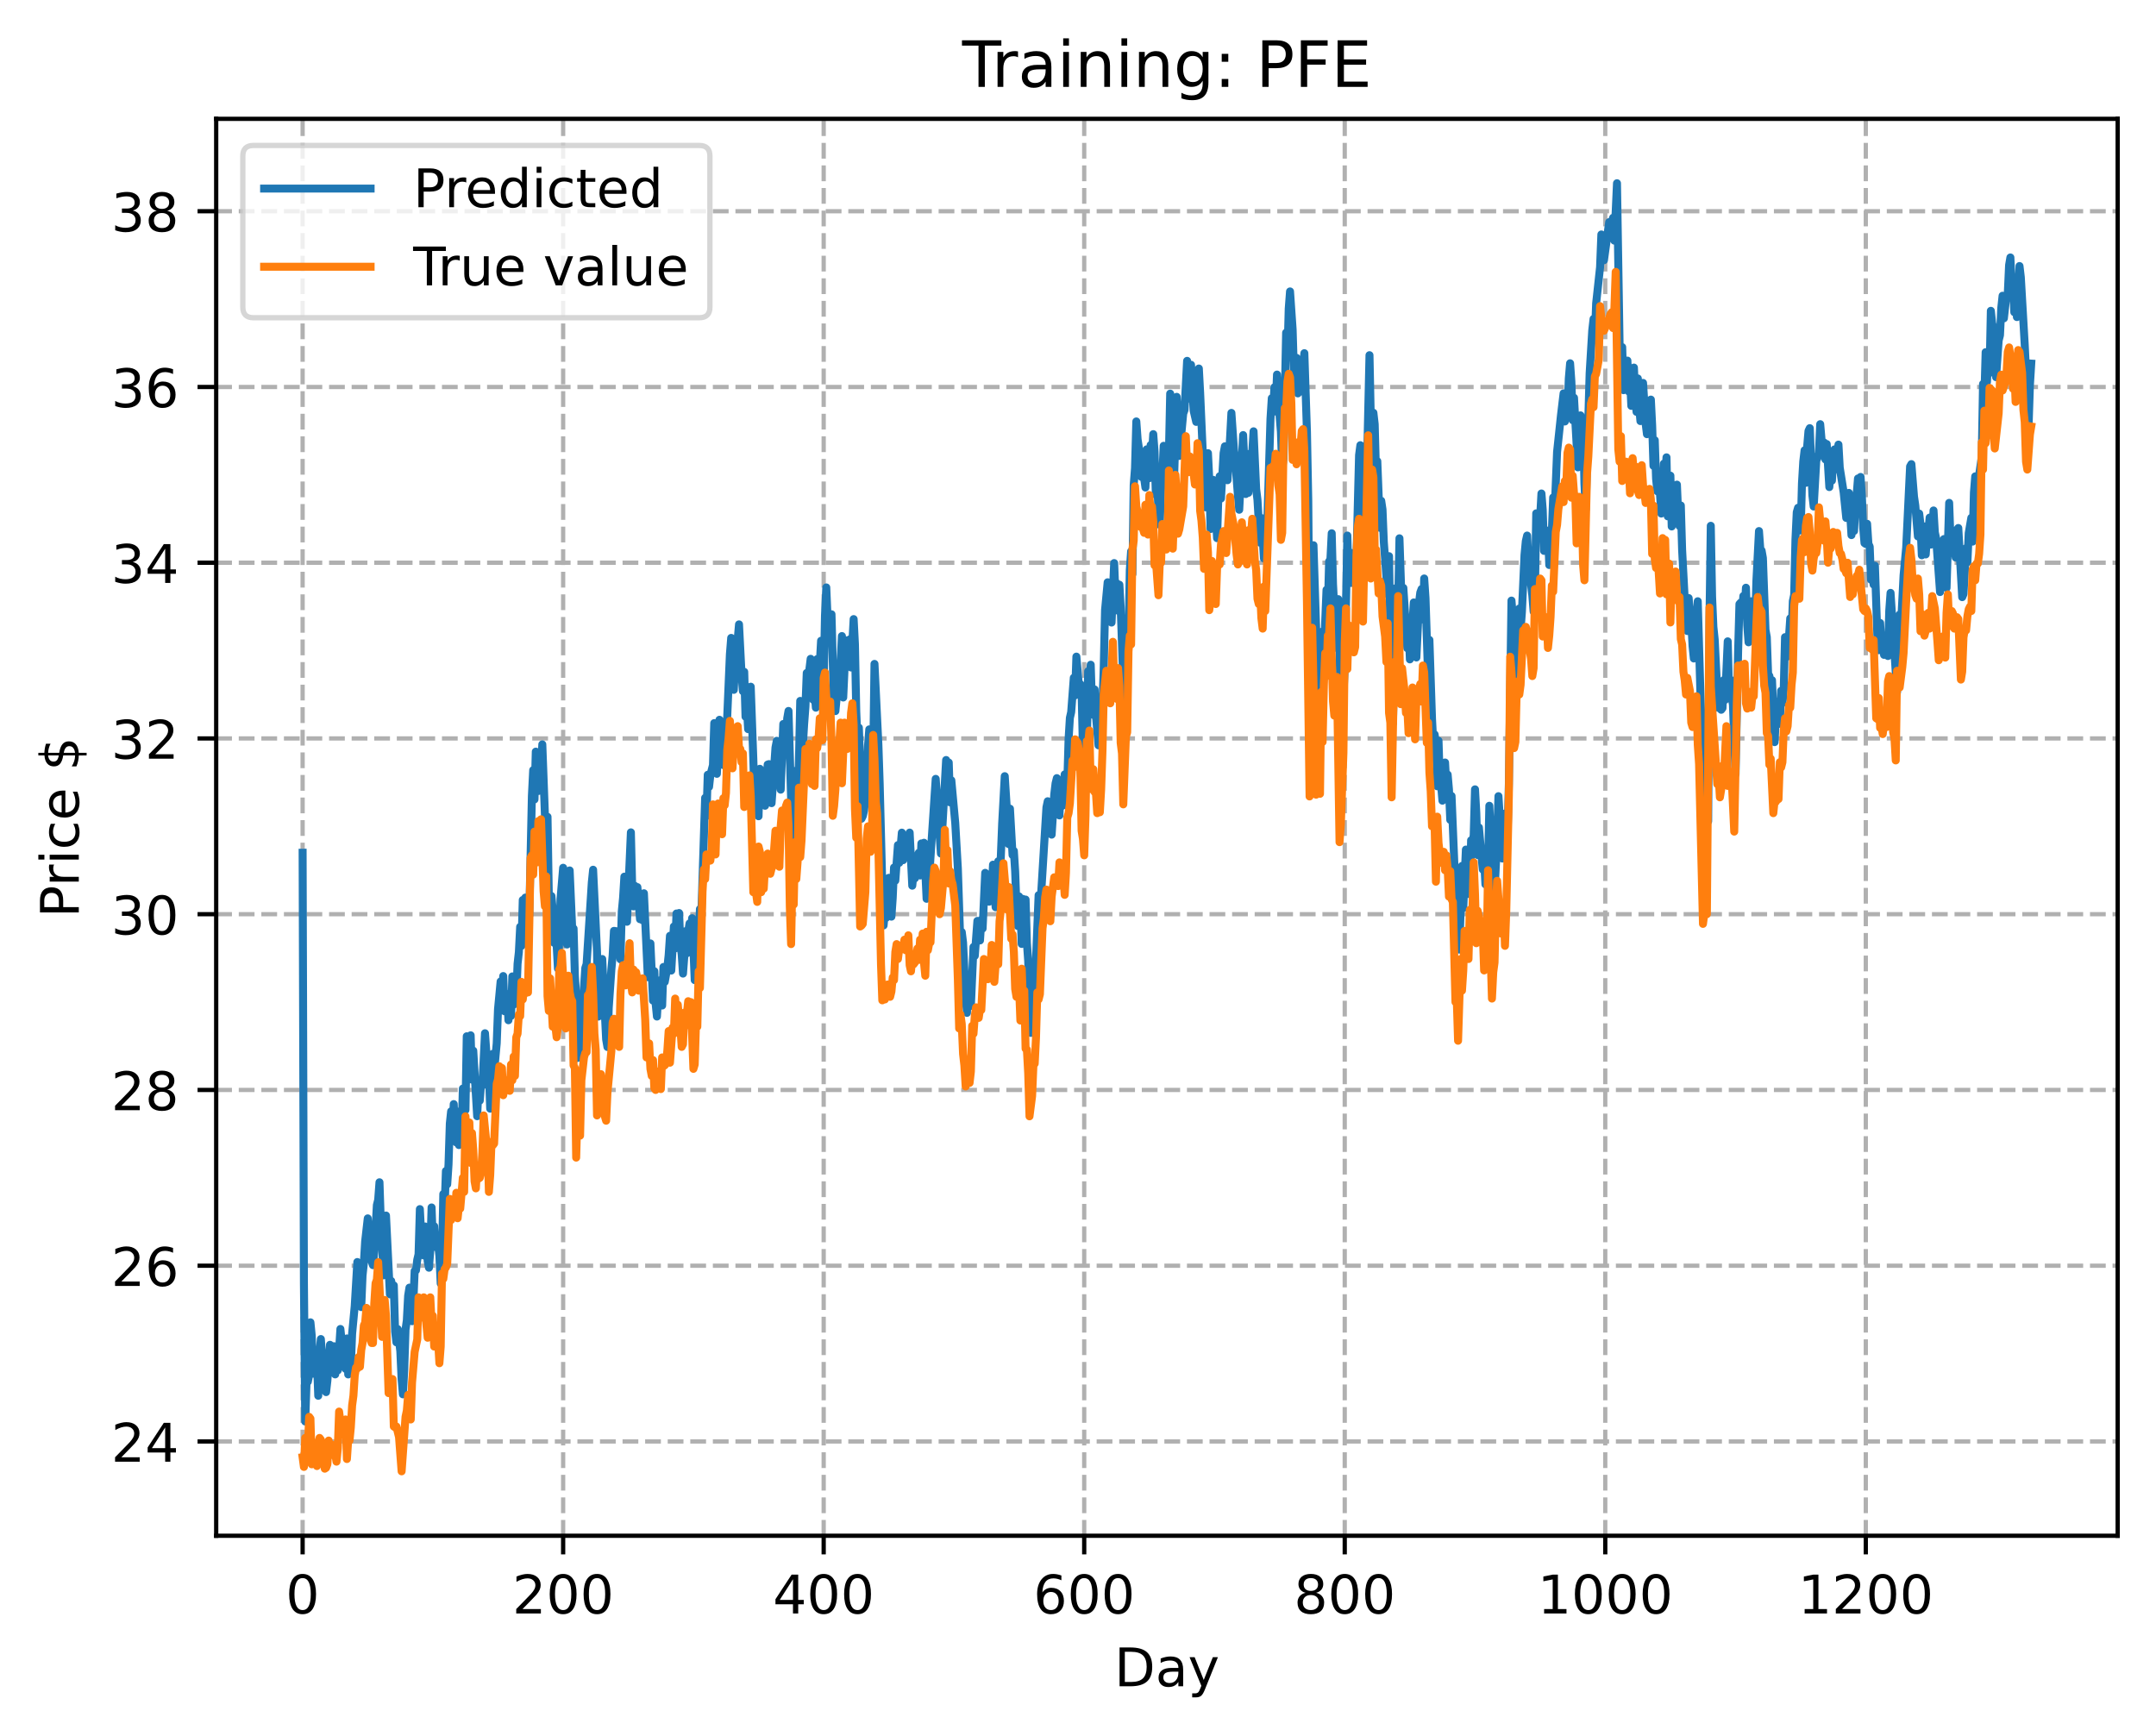 <?xml version="1.0" encoding="utf-8" standalone="no"?>
<!DOCTYPE svg PUBLIC "-//W3C//DTD SVG 1.1//EN"
  "http://www.w3.org/Graphics/SVG/1.1/DTD/svg11.dtd">
<!-- Created with matplotlib (https://matplotlib.org/) -->
<svg height="325.986pt" version="1.1" viewBox="0 0 404.923 325.986" width="404.923pt" xmlns="http://www.w3.org/2000/svg" xmlns:xlink="http://www.w3.org/1999/xlink">
 <defs>
  <style type="text/css">
*{stroke-linecap:butt;stroke-linejoin:round;}
  </style>
 </defs>
 <g id="figure_1">
  <g id="patch_1">
   <path d="M 0 325.986 
L 404.923 325.986 
L 404.923 0 
L 0 0 
z
" style="fill:#ffffff;"/>
  </g>
  <g id="axes_1">
   <g id="patch_2">
    <path d="M 40.603 288.43 
L 397.723 288.43 
L 397.723 22.318 
L 40.603 22.318 
z
" style="fill:#ffffff;"/>
   </g>
   <g id="matplotlib.axis_1">
    <g id="xtick_1">
     <g id="line2d_1">
      <path clip-path="url(#p605faeea02)" d="M 56.836 288.43 
L 56.836 22.318 
" style="fill:none;stroke:#b0b0b0;stroke-dasharray:2.96,1.28;stroke-dashoffset:0;stroke-width:0.8;"/>
     </g>
     <g id="line2d_2">
      <defs>
       <path d="M 0 0 
L 0 3.5 
" id="m08d4164c44" style="stroke:#000000;stroke-width:0.8;"/>
      </defs>
      <g>
       <use style="stroke:#000000;stroke-width:0.8;" x="56.836" xlink:href="#m08d4164c44" y="288.43"/>
      </g>
     </g>
     <g id="text_1">
      <!-- 0 -->
      <defs>
       <path d="M 31.781 66.406 
Q 24.172 66.406 20.328 58.906 
Q 16.5 51.422 16.5 36.375 
Q 16.5 21.391 20.328 13.891 
Q 24.172 6.391 31.781 6.391 
Q 39.453 6.391 43.281 13.891 
Q 47.125 21.391 47.125 36.375 
Q 47.125 51.422 43.281 58.906 
Q 39.453 66.406 31.781 66.406 
z
M 31.781 74.219 
Q 44.047 74.219 50.516 64.516 
Q 56.984 54.828 56.984 36.375 
Q 56.984 17.969 50.516 8.266 
Q 44.047 -1.422 31.781 -1.422 
Q 19.531 -1.422 13.062 8.266 
Q 6.594 17.969 6.594 36.375 
Q 6.594 54.828 13.062 64.516 
Q 19.531 74.219 31.781 74.219 
z
" id="DejaVuSans-48"/>
      </defs>
      <g transform="translate(53.655 303.029)scale(0.1 -0.1)">
       <use xlink:href="#DejaVuSans-48"/>
      </g>
     </g>
    </g>
    <g id="xtick_2">
     <g id="line2d_3">
      <path clip-path="url(#p605faeea02)" d="M 105.766 288.43 
L 105.766 22.318 
" style="fill:none;stroke:#b0b0b0;stroke-dasharray:2.96,1.28;stroke-dashoffset:0;stroke-width:0.8;"/>
     </g>
     <g id="line2d_4">
      <g>
       <use style="stroke:#000000;stroke-width:0.8;" x="105.766" xlink:href="#m08d4164c44" y="288.43"/>
      </g>
     </g>
     <g id="text_2">
      <!-- 200 -->
      <defs>
       <path d="M 19.188 8.297 
L 53.609 8.297 
L 53.609 0 
L 7.328 0 
L 7.328 8.297 
Q 12.938 14.109 22.625 23.891 
Q 32.328 33.688 34.812 36.531 
Q 39.547 41.844 41.422 45.531 
Q 43.312 49.219 43.312 52.781 
Q 43.312 58.594 39.234 62.25 
Q 35.156 65.922 28.609 65.922 
Q 23.969 65.922 18.812 64.312 
Q 13.672 62.703 7.812 59.422 
L 7.812 69.391 
Q 13.766 71.781 18.938 73 
Q 24.125 74.219 28.422 74.219 
Q 39.75 74.219 46.484 68.547 
Q 53.219 62.891 53.219 53.422 
Q 53.219 48.922 51.531 44.891 
Q 49.859 40.875 45.406 35.406 
Q 44.188 33.984 37.641 27.219 
Q 31.109 20.453 19.188 8.297 
z
" id="DejaVuSans-50"/>
      </defs>
      <g transform="translate(96.223 303.029)scale(0.1 -0.1)">
       <use xlink:href="#DejaVuSans-50"/>
       <use x="63.623" xlink:href="#DejaVuSans-48"/>
       <use x="127.246" xlink:href="#DejaVuSans-48"/>
      </g>
     </g>
    </g>
    <g id="xtick_3">
     <g id="line2d_5">
      <path clip-path="url(#p605faeea02)" d="M 154.697 288.43 
L 154.697 22.318 
" style="fill:none;stroke:#b0b0b0;stroke-dasharray:2.96,1.28;stroke-dashoffset:0;stroke-width:0.8;"/>
     </g>
     <g id="line2d_6">
      <g>
       <use style="stroke:#000000;stroke-width:0.8;" x="154.697" xlink:href="#m08d4164c44" y="288.43"/>
      </g>
     </g>
     <g id="text_3">
      <!-- 400 -->
      <defs>
       <path d="M 37.797 64.312 
L 12.891 25.391 
L 37.797 25.391 
z
M 35.203 72.906 
L 47.609 72.906 
L 47.609 25.391 
L 58.016 25.391 
L 58.016 17.188 
L 47.609 17.188 
L 47.609 0 
L 37.797 0 
L 37.797 17.188 
L 4.891 17.188 
L 4.891 26.703 
z
" id="DejaVuSans-52"/>
      </defs>
      <g transform="translate(145.153 303.029)scale(0.1 -0.1)">
       <use xlink:href="#DejaVuSans-52"/>
       <use x="63.623" xlink:href="#DejaVuSans-48"/>
       <use x="127.246" xlink:href="#DejaVuSans-48"/>
      </g>
     </g>
    </g>
    <g id="xtick_4">
     <g id="line2d_7">
      <path clip-path="url(#p605faeea02)" d="M 203.628 288.43 
L 203.628 22.318 
" style="fill:none;stroke:#b0b0b0;stroke-dasharray:2.96,1.28;stroke-dashoffset:0;stroke-width:0.8;"/>
     </g>
     <g id="line2d_8">
      <g>
       <use style="stroke:#000000;stroke-width:0.8;" x="203.628" xlink:href="#m08d4164c44" y="288.43"/>
      </g>
     </g>
     <g id="text_4">
      <!-- 600 -->
      <defs>
       <path d="M 33.016 40.375 
Q 26.375 40.375 22.484 35.828 
Q 18.609 31.297 18.609 23.391 
Q 18.609 15.531 22.484 10.953 
Q 26.375 6.391 33.016 6.391 
Q 39.656 6.391 43.531 10.953 
Q 47.406 15.531 47.406 23.391 
Q 47.406 31.297 43.531 35.828 
Q 39.656 40.375 33.016 40.375 
z
M 52.594 71.297 
L 52.594 62.312 
Q 48.875 64.062 45.094 64.984 
Q 41.312 65.922 37.594 65.922 
Q 27.828 65.922 22.672 59.328 
Q 17.531 52.734 16.797 39.406 
Q 19.672 43.656 24.016 45.922 
Q 28.375 48.188 33.594 48.188 
Q 44.578 48.188 50.953 41.516 
Q 57.328 34.859 57.328 23.391 
Q 57.328 12.156 50.688 5.359 
Q 44.047 -1.422 33.016 -1.422 
Q 20.359 -1.422 13.672 8.266 
Q 6.984 17.969 6.984 36.375 
Q 6.984 53.656 15.188 63.938 
Q 23.391 74.219 37.203 74.219 
Q 40.922 74.219 44.703 73.484 
Q 48.484 72.75 52.594 71.297 
z
" id="DejaVuSans-54"/>
      </defs>
      <g transform="translate(194.084 303.029)scale(0.1 -0.1)">
       <use xlink:href="#DejaVuSans-54"/>
       <use x="63.623" xlink:href="#DejaVuSans-48"/>
       <use x="127.246" xlink:href="#DejaVuSans-48"/>
      </g>
     </g>
    </g>
    <g id="xtick_5">
     <g id="line2d_9">
      <path clip-path="url(#p605faeea02)" d="M 252.558 288.43 
L 252.558 22.318 
" style="fill:none;stroke:#b0b0b0;stroke-dasharray:2.96,1.28;stroke-dashoffset:0;stroke-width:0.8;"/>
     </g>
     <g id="line2d_10">
      <g>
       <use style="stroke:#000000;stroke-width:0.8;" x="252.558" xlink:href="#m08d4164c44" y="288.43"/>
      </g>
     </g>
     <g id="text_5">
      <!-- 800 -->
      <defs>
       <path d="M 31.781 34.625 
Q 24.75 34.625 20.719 30.859 
Q 16.703 27.094 16.703 20.516 
Q 16.703 13.922 20.719 10.156 
Q 24.75 6.391 31.781 6.391 
Q 38.812 6.391 42.859 10.172 
Q 46.922 13.969 46.922 20.516 
Q 46.922 27.094 42.891 30.859 
Q 38.875 34.625 31.781 34.625 
z
M 21.922 38.812 
Q 15.578 40.375 12.031 44.719 
Q 8.5 49.078 8.5 55.328 
Q 8.5 64.062 14.719 69.141 
Q 20.953 74.219 31.781 74.219 
Q 42.672 74.219 48.875 69.141 
Q 55.078 64.062 55.078 55.328 
Q 55.078 49.078 51.531 44.719 
Q 48 40.375 41.703 38.812 
Q 48.828 37.156 52.797 32.312 
Q 56.781 27.484 56.781 20.516 
Q 56.781 9.906 50.312 4.234 
Q 43.844 -1.422 31.781 -1.422 
Q 19.734 -1.422 13.25 4.234 
Q 6.781 9.906 6.781 20.516 
Q 6.781 27.484 10.781 32.312 
Q 14.797 37.156 21.922 38.812 
z
M 18.312 54.391 
Q 18.312 48.734 21.844 45.562 
Q 25.391 42.391 31.781 42.391 
Q 38.141 42.391 41.719 45.562 
Q 45.312 48.734 45.312 54.391 
Q 45.312 60.062 41.719 63.234 
Q 38.141 66.406 31.781 66.406 
Q 25.391 66.406 21.844 63.234 
Q 18.312 60.062 18.312 54.391 
z
" id="DejaVuSans-56"/>
      </defs>
      <g transform="translate(243.015 303.029)scale(0.1 -0.1)">
       <use xlink:href="#DejaVuSans-56"/>
       <use x="63.623" xlink:href="#DejaVuSans-48"/>
       <use x="127.246" xlink:href="#DejaVuSans-48"/>
      </g>
     </g>
    </g>
    <g id="xtick_6">
     <g id="line2d_11">
      <path clip-path="url(#p605faeea02)" d="M 301.489 288.43 
L 301.489 22.318 
" style="fill:none;stroke:#b0b0b0;stroke-dasharray:2.96,1.28;stroke-dashoffset:0;stroke-width:0.8;"/>
     </g>
     <g id="line2d_12">
      <g>
       <use style="stroke:#000000;stroke-width:0.8;" x="301.489" xlink:href="#m08d4164c44" y="288.43"/>
      </g>
     </g>
     <g id="text_6">
      <!-- 1000 -->
      <defs>
       <path d="M 12.406 8.297 
L 28.516 8.297 
L 28.516 63.922 
L 10.984 60.406 
L 10.984 69.391 
L 28.422 72.906 
L 38.281 72.906 
L 38.281 8.297 
L 54.391 8.297 
L 54.391 0 
L 12.406 0 
z
" id="DejaVuSans-49"/>
      </defs>
      <g transform="translate(288.764 303.029)scale(0.1 -0.1)">
       <use xlink:href="#DejaVuSans-49"/>
       <use x="63.623" xlink:href="#DejaVuSans-48"/>
       <use x="127.246" xlink:href="#DejaVuSans-48"/>
       <use x="190.869" xlink:href="#DejaVuSans-48"/>
      </g>
     </g>
    </g>
    <g id="xtick_7">
     <g id="line2d_13">
      <path clip-path="url(#p605faeea02)" d="M 350.419 288.43 
L 350.419 22.318 
" style="fill:none;stroke:#b0b0b0;stroke-dasharray:2.96,1.28;stroke-dashoffset:0;stroke-width:0.8;"/>
     </g>
     <g id="line2d_14">
      <g>
       <use style="stroke:#000000;stroke-width:0.8;" x="350.419" xlink:href="#m08d4164c44" y="288.43"/>
      </g>
     </g>
     <g id="text_7">
      <!-- 1200 -->
      <g transform="translate(337.694 303.029)scale(0.1 -0.1)">
       <use xlink:href="#DejaVuSans-49"/>
       <use x="63.623" xlink:href="#DejaVuSans-50"/>
       <use x="127.246" xlink:href="#DejaVuSans-48"/>
       <use x="190.869" xlink:href="#DejaVuSans-48"/>
      </g>
     </g>
    </g>
    <g id="text_8">
     <!-- Day -->
     <defs>
      <path d="M 19.672 64.797 
L 19.672 8.109 
L 31.594 8.109 
Q 46.688 8.109 53.688 14.938 
Q 60.688 21.781 60.688 36.531 
Q 60.688 51.172 53.688 57.984 
Q 46.688 64.797 31.594 64.797 
z
M 9.812 72.906 
L 30.078 72.906 
Q 51.266 72.906 61.172 64.094 
Q 71.094 55.281 71.094 36.531 
Q 71.094 17.672 61.125 8.828 
Q 51.172 0 30.078 0 
L 9.812 0 
z
" id="DejaVuSans-68"/>
      <path d="M 34.281 27.484 
Q 23.391 27.484 19.188 25 
Q 14.984 22.516 14.984 16.5 
Q 14.984 11.719 18.141 8.906 
Q 21.297 6.109 26.703 6.109 
Q 34.188 6.109 38.703 11.406 
Q 43.219 16.703 43.219 25.484 
L 43.219 27.484 
z
M 52.203 31.203 
L 52.203 0 
L 43.219 0 
L 43.219 8.297 
Q 40.141 3.328 35.547 0.953 
Q 30.953 -1.422 24.312 -1.422 
Q 15.922 -1.422 10.953 3.297 
Q 6 8.016 6 15.922 
Q 6 25.141 12.172 29.828 
Q 18.359 34.516 30.609 34.516 
L 43.219 34.516 
L 43.219 35.406 
Q 43.219 41.609 39.141 45 
Q 35.062 48.391 27.688 48.391 
Q 23 48.391 18.547 47.266 
Q 14.109 46.141 10.016 43.891 
L 10.016 52.203 
Q 14.938 54.109 19.578 55.047 
Q 24.219 56 28.609 56 
Q 40.484 56 46.344 49.844 
Q 52.203 43.703 52.203 31.203 
z
" id="DejaVuSans-97"/>
      <path d="M 32.172 -5.078 
Q 28.375 -14.844 24.75 -17.812 
Q 21.141 -20.797 15.094 -20.797 
L 7.906 -20.797 
L 7.906 -13.281 
L 13.188 -13.281 
Q 16.891 -13.281 18.938 -11.516 
Q 21 -9.766 23.484 -3.219 
L 25.094 0.875 
L 2.984 54.688 
L 12.5 54.688 
L 29.594 11.922 
L 46.688 54.688 
L 56.203 54.688 
z
" id="DejaVuSans-121"/>
     </defs>
     <g transform="translate(209.29 316.707)scale(0.1 -0.1)">
      <use xlink:href="#DejaVuSans-68"/>
      <use x="77.002" xlink:href="#DejaVuSans-97"/>
      <use x="138.281" xlink:href="#DejaVuSans-121"/>
     </g>
    </g>
   </g>
   <g id="matplotlib.axis_2">
    <g id="ytick_1">
     <g id="line2d_15">
      <path clip-path="url(#p605faeea02)" d="M 40.603 270.723 
L 397.723 270.723 
" style="fill:none;stroke:#b0b0b0;stroke-dasharray:2.96,1.28;stroke-dashoffset:0;stroke-width:0.8;"/>
     </g>
     <g id="line2d_16">
      <defs>
       <path d="M 0 0 
L -3.5 0 
" id="m6ee180d345" style="stroke:#000000;stroke-width:0.8;"/>
      </defs>
      <g>
       <use style="stroke:#000000;stroke-width:0.8;" x="40.603" xlink:href="#m6ee180d345" y="270.723"/>
      </g>
     </g>
     <g id="text_9">
      <!-- 24 -->
      <g transform="translate(20.878 274.522)scale(0.1 -0.1)">
       <use xlink:href="#DejaVuSans-50"/>
       <use x="63.623" xlink:href="#DejaVuSans-52"/>
      </g>
     </g>
    </g>
    <g id="ytick_2">
     <g id="line2d_17">
      <path clip-path="url(#p605faeea02)" d="M 40.603 237.715 
L 397.723 237.715 
" style="fill:none;stroke:#b0b0b0;stroke-dasharray:2.96,1.28;stroke-dashoffset:0;stroke-width:0.8;"/>
     </g>
     <g id="line2d_18">
      <g>
       <use style="stroke:#000000;stroke-width:0.8;" x="40.603" xlink:href="#m6ee180d345" y="237.715"/>
      </g>
     </g>
     <g id="text_10">
      <!-- 26 -->
      <g transform="translate(20.878 241.515)scale(0.1 -0.1)">
       <use xlink:href="#DejaVuSans-50"/>
       <use x="63.623" xlink:href="#DejaVuSans-54"/>
      </g>
     </g>
    </g>
    <g id="ytick_3">
     <g id="line2d_19">
      <path clip-path="url(#p605faeea02)" d="M 40.603 204.708 
L 397.723 204.708 
" style="fill:none;stroke:#b0b0b0;stroke-dasharray:2.96,1.28;stroke-dashoffset:0;stroke-width:0.8;"/>
     </g>
     <g id="line2d_20">
      <g>
       <use style="stroke:#000000;stroke-width:0.8;" x="40.603" xlink:href="#m6ee180d345" y="204.708"/>
      </g>
     </g>
     <g id="text_11">
      <!-- 28 -->
      <g transform="translate(20.878 208.507)scale(0.1 -0.1)">
       <use xlink:href="#DejaVuSans-50"/>
       <use x="63.623" xlink:href="#DejaVuSans-56"/>
      </g>
     </g>
    </g>
    <g id="ytick_4">
     <g id="line2d_21">
      <path clip-path="url(#p605faeea02)" d="M 40.603 171.7 
L 397.723 171.7 
" style="fill:none;stroke:#b0b0b0;stroke-dasharray:2.96,1.28;stroke-dashoffset:0;stroke-width:0.8;"/>
     </g>
     <g id="line2d_22">
      <g>
       <use style="stroke:#000000;stroke-width:0.8;" x="40.603" xlink:href="#m6ee180d345" y="171.7"/>
      </g>
     </g>
     <g id="text_12">
      <!-- 30 -->
      <defs>
       <path d="M 40.578 39.312 
Q 47.656 37.797 51.625 33 
Q 55.609 28.219 55.609 21.188 
Q 55.609 10.406 48.188 4.484 
Q 40.766 -1.422 27.094 -1.422 
Q 22.516 -1.422 17.656 -0.516 
Q 12.797 0.391 7.625 2.203 
L 7.625 11.719 
Q 11.719 9.328 16.594 8.109 
Q 21.484 6.891 26.812 6.891 
Q 36.078 6.891 40.938 10.547 
Q 45.797 14.203 45.797 21.188 
Q 45.797 27.641 41.281 31.266 
Q 36.766 34.906 28.719 34.906 
L 20.219 34.906 
L 20.219 43.016 
L 29.109 43.016 
Q 36.375 43.016 40.234 45.922 
Q 44.094 48.828 44.094 54.297 
Q 44.094 59.906 40.109 62.906 
Q 36.141 65.922 28.719 65.922 
Q 24.656 65.922 20.016 65.031 
Q 15.375 64.156 9.812 62.312 
L 9.812 71.094 
Q 15.438 72.656 20.344 73.438 
Q 25.25 74.219 29.594 74.219 
Q 40.828 74.219 47.359 69.109 
Q 53.906 64.016 53.906 55.328 
Q 53.906 49.266 50.438 45.094 
Q 46.969 40.922 40.578 39.312 
z
" id="DejaVuSans-51"/>
      </defs>
      <g transform="translate(20.878 175.499)scale(0.1 -0.1)">
       <use xlink:href="#DejaVuSans-51"/>
       <use x="63.623" xlink:href="#DejaVuSans-48"/>
      </g>
     </g>
    </g>
    <g id="ytick_5">
     <g id="line2d_23">
      <path clip-path="url(#p605faeea02)" d="M 40.603 138.693 
L 397.723 138.693 
" style="fill:none;stroke:#b0b0b0;stroke-dasharray:2.96,1.28;stroke-dashoffset:0;stroke-width:0.8;"/>
     </g>
     <g id="line2d_24">
      <g>
       <use style="stroke:#000000;stroke-width:0.8;" x="40.603" xlink:href="#m6ee180d345" y="138.693"/>
      </g>
     </g>
     <g id="text_13">
      <!-- 32 -->
      <g transform="translate(20.878 142.492)scale(0.1 -0.1)">
       <use xlink:href="#DejaVuSans-51"/>
       <use x="63.623" xlink:href="#DejaVuSans-50"/>
      </g>
     </g>
    </g>
    <g id="ytick_6">
     <g id="line2d_25">
      <path clip-path="url(#p605faeea02)" d="M 40.603 105.685 
L 397.723 105.685 
" style="fill:none;stroke:#b0b0b0;stroke-dasharray:2.96,1.28;stroke-dashoffset:0;stroke-width:0.8;"/>
     </g>
     <g id="line2d_26">
      <g>
       <use style="stroke:#000000;stroke-width:0.8;" x="40.603" xlink:href="#m6ee180d345" y="105.685"/>
      </g>
     </g>
     <g id="text_14">
      <!-- 34 -->
      <g transform="translate(20.878 109.484)scale(0.1 -0.1)">
       <use xlink:href="#DejaVuSans-51"/>
       <use x="63.623" xlink:href="#DejaVuSans-52"/>
      </g>
     </g>
    </g>
    <g id="ytick_7">
     <g id="line2d_27">
      <path clip-path="url(#p605faeea02)" d="M 40.603 72.678 
L 397.723 72.678 
" style="fill:none;stroke:#b0b0b0;stroke-dasharray:2.96,1.28;stroke-dashoffset:0;stroke-width:0.8;"/>
     </g>
     <g id="line2d_28">
      <g>
       <use style="stroke:#000000;stroke-width:0.8;" x="40.603" xlink:href="#m6ee180d345" y="72.678"/>
      </g>
     </g>
     <g id="text_15">
      <!-- 36 -->
      <g transform="translate(20.878 76.477)scale(0.1 -0.1)">
       <use xlink:href="#DejaVuSans-51"/>
       <use x="63.623" xlink:href="#DejaVuSans-54"/>
      </g>
     </g>
    </g>
    <g id="ytick_8">
     <g id="line2d_29">
      <path clip-path="url(#p605faeea02)" d="M 40.603 39.67 
L 397.723 39.67 
" style="fill:none;stroke:#b0b0b0;stroke-dasharray:2.96,1.28;stroke-dashoffset:0;stroke-width:0.8;"/>
     </g>
     <g id="line2d_30">
      <g>
       <use style="stroke:#000000;stroke-width:0.8;" x="40.603" xlink:href="#m6ee180d345" y="39.67"/>
      </g>
     </g>
     <g id="text_16">
      <!-- 38 -->
      <g transform="translate(20.878 43.469)scale(0.1 -0.1)">
       <use xlink:href="#DejaVuSans-51"/>
       <use x="63.623" xlink:href="#DejaVuSans-56"/>
      </g>
     </g>
    </g>
    <g id="text_17">
     <!-- Price $ -->
     <defs>
      <path d="M 19.672 64.797 
L 19.672 37.406 
L 32.078 37.406 
Q 38.969 37.406 42.719 40.969 
Q 46.484 44.531 46.484 51.125 
Q 46.484 57.672 42.719 61.234 
Q 38.969 64.797 32.078 64.797 
z
M 9.812 72.906 
L 32.078 72.906 
Q 44.344 72.906 50.609 67.359 
Q 56.891 61.812 56.891 51.125 
Q 56.891 40.328 50.609 34.812 
Q 44.344 29.297 32.078 29.297 
L 19.672 29.297 
L 19.672 0 
L 9.812 0 
z
" id="DejaVuSans-80"/>
      <path d="M 41.109 46.297 
Q 39.594 47.172 37.812 47.578 
Q 36.031 48 33.891 48 
Q 26.266 48 22.188 43.047 
Q 18.109 38.094 18.109 28.812 
L 18.109 0 
L 9.078 0 
L 9.078 54.688 
L 18.109 54.688 
L 18.109 46.188 
Q 20.953 51.172 25.484 53.578 
Q 30.031 56 36.531 56 
Q 37.453 56 38.578 55.875 
Q 39.703 55.766 41.062 55.516 
z
" id="DejaVuSans-114"/>
      <path d="M 9.422 54.688 
L 18.406 54.688 
L 18.406 0 
L 9.422 0 
z
M 9.422 75.984 
L 18.406 75.984 
L 18.406 64.594 
L 9.422 64.594 
z
" id="DejaVuSans-105"/>
      <path d="M 48.781 52.594 
L 48.781 44.188 
Q 44.969 46.297 41.141 47.344 
Q 37.312 48.391 33.406 48.391 
Q 24.656 48.391 19.812 42.844 
Q 14.984 37.312 14.984 27.297 
Q 14.984 17.281 19.812 11.734 
Q 24.656 6.203 33.406 6.203 
Q 37.312 6.203 41.141 7.25 
Q 44.969 8.297 48.781 10.406 
L 48.781 2.094 
Q 45.016 0.344 40.984 -0.531 
Q 36.969 -1.422 32.422 -1.422 
Q 20.062 -1.422 12.781 6.344 
Q 5.516 14.109 5.516 27.297 
Q 5.516 40.672 12.859 48.328 
Q 20.219 56 33.016 56 
Q 37.156 56 41.109 55.141 
Q 45.062 54.297 48.781 52.594 
z
" id="DejaVuSans-99"/>
      <path d="M 56.203 29.594 
L 56.203 25.203 
L 14.891 25.203 
Q 15.484 15.922 20.484 11.062 
Q 25.484 6.203 34.422 6.203 
Q 39.594 6.203 44.453 7.469 
Q 49.312 8.734 54.109 11.281 
L 54.109 2.781 
Q 49.266 0.734 44.188 -0.344 
Q 39.109 -1.422 33.891 -1.422 
Q 20.797 -1.422 13.156 6.188 
Q 5.516 13.812 5.516 26.812 
Q 5.516 40.234 12.766 48.109 
Q 20.016 56 32.328 56 
Q 43.359 56 49.781 48.891 
Q 56.203 41.797 56.203 29.594 
z
M 47.219 32.234 
Q 47.125 39.594 43.094 43.984 
Q 39.062 48.391 32.422 48.391 
Q 24.906 48.391 20.391 44.141 
Q 15.875 39.891 15.188 32.172 
z
" id="DejaVuSans-101"/>
      <path id="DejaVuSans-32"/>
      <path d="M 33.797 -14.703 
L 28.906 -14.703 
L 28.859 0 
Q 23.734 0.094 18.609 1.188 
Q 13.484 2.297 8.297 4.5 
L 8.297 13.281 
Q 13.281 10.156 18.375 8.562 
Q 23.484 6.984 28.906 6.938 
L 28.906 29.203 
Q 18.109 30.953 13.203 35.156 
Q 8.297 39.359 8.297 46.688 
Q 8.297 54.641 13.625 59.219 
Q 18.953 63.812 28.906 64.5 
L 28.906 75.984 
L 33.797 75.984 
L 33.797 64.656 
Q 38.328 64.453 42.578 63.688 
Q 46.828 62.938 50.875 61.625 
L 50.875 53.078 
Q 46.828 55.125 42.547 56.25 
Q 38.281 57.375 33.797 57.562 
L 33.797 36.719 
Q 44.875 35.016 50.094 30.609 
Q 55.328 26.219 55.328 18.609 
Q 55.328 10.359 49.781 5.594 
Q 44.234 0.828 33.797 0.094 
z
M 28.906 37.594 
L 28.906 57.625 
Q 23.25 56.984 20.266 54.391 
Q 17.281 51.812 17.281 47.516 
Q 17.281 43.312 20.031 40.969 
Q 22.797 38.625 28.906 37.594 
z
M 33.797 28.219 
L 33.797 7.078 
Q 39.984 7.906 43.141 10.594 
Q 46.297 13.281 46.297 17.672 
Q 46.297 21.969 43.281 24.5 
Q 40.281 27.047 33.797 28.219 
z
" id="DejaVuSans-36"/>
     </defs>
     <g transform="translate(14.798 172.342)rotate(-90)scale(0.1 -0.1)">
      <use xlink:href="#DejaVuSans-80"/>
      <use x="58.553" xlink:href="#DejaVuSans-114"/>
      <use x="99.666" xlink:href="#DejaVuSans-105"/>
      <use x="127.449" xlink:href="#DejaVuSans-99"/>
      <use x="182.43" xlink:href="#DejaVuSans-101"/>
      <use x="243.953" xlink:href="#DejaVuSans-32"/>
      <use x="275.74" xlink:href="#DejaVuSans-36"/>
     </g>
    </g>
   </g>
   <g id="line2d_31">
    <path clip-path="url(#p605faeea02)" d="M 56.836 160.155 
L 57.081 240.997 
L 57.325 266.977 
L 57.57 259.693 
L 57.814 259.506 
L 58.059 258.21 
L 58.304 248.351 
L 58.548 250.863 
L 58.793 257.996 
L 59.282 255.557 
L 59.527 255.551 
L 59.772 262.143 
L 60.016 253.924 
L 60.261 251.491 
L 60.75 258.365 
L 60.995 255.304 
L 61.24 261.457 
L 61.484 259.319 
L 61.974 252.573 
L 62.218 257.293 
L 62.463 257.647 
L 62.708 252.834 
L 62.952 258.131 
L 63.197 253.482 
L 63.441 257.38 
L 63.931 249.598 
L 64.42 254.303 
L 64.665 252.102 
L 64.909 257.09 
L 65.154 251.383 
L 65.399 258.137 
L 65.643 253.781 
L 65.888 256.5 
L 66.133 250.488 
L 66.622 245.298 
L 67.111 237.024 
L 67.356 243.982 
L 67.601 241.122 
L 67.845 245.49 
L 68.09 239.551 
L 68.335 237.247 
L 68.579 233.152 
L 69.069 228.827 
L 69.313 232.244 
L 69.558 232.559 
L 69.802 236.884 
L 70.047 237.613 
L 70.292 235.111 
L 70.781 226.335 
L 71.026 225.342 
L 71.27 222.046 
L 71.515 229.402 
L 71.76 233.407 
L 72.004 239.529 
L 72.494 228.293 
L 73.228 243.096 
L 73.472 240.577 
L 73.717 242.388 
L 73.962 241.415 
L 74.206 250.079 
L 74.451 252.105 
L 74.696 249.617 
L 75.185 253.785 
L 75.429 259.079 
L 75.674 261.876 
L 75.919 257.279 
L 76.163 249.714 
L 76.408 247.985 
L 76.653 243.353 
L 76.897 241.836 
L 77.387 248.14 
L 77.631 244.612 
L 77.876 238.696 
L 78.121 238.595 
L 78.365 236.607 
L 78.61 235.574 
L 78.855 227.086 
L 79.099 231.88 
L 79.344 233.051 
L 79.589 235.792 
L 79.833 230.352 
L 80.078 232.051 
L 80.323 236.888 
L 80.567 238.094 
L 80.812 234.81 
L 81.056 226.778 
L 81.301 233.424 
L 81.546 230.298 
L 81.79 234.202 
L 82.035 233.53 
L 82.28 233.554 
L 82.524 235.928 
L 82.769 241.059 
L 83.014 236.166 
L 83.258 224.251 
L 83.503 226.847 
L 83.748 219.927 
L 83.992 222.432 
L 84.237 218.709 
L 84.482 211.021 
L 84.726 208.721 
L 84.971 212.403 
L 85.216 207.364 
L 85.46 212.426 
L 85.705 214.567 
L 85.95 208.774 
L 86.194 215.057 
L 86.439 210.305 
L 86.684 213.517 
L 86.928 204.447 
L 87.173 204.881 
L 87.417 208.478 
L 87.662 194.627 
L 88.151 201.277 
L 88.396 194.442 
L 88.641 202.768 
L 88.885 197.33 
L 89.619 209.641 
L 89.864 204.277 
L 90.109 206.717 
L 90.353 203.515 
L 90.598 203.899 
L 91.087 194.058 
L 91.577 200.845 
L 91.821 201.683 
L 92.066 208.223 
L 92.311 204.61 
L 92.555 197.927 
L 92.8 201.263 
L 93.289 195.951 
L 93.534 189.519 
L 94.023 184.332 
L 94.268 187.305 
L 94.512 183.316 
L 94.757 189.923 
L 95.002 187.272 
L 95.246 186.687 
L 95.491 191.615 
L 95.736 187.669 
L 95.98 190.81 
L 96.225 183.383 
L 96.47 188.699 
L 96.714 183.531 
L 96.959 187.411 
L 97.204 181.027 
L 97.448 178.828 
L 97.693 174.066 
L 97.938 177.651 
L 98.182 169.026 
L 98.427 173.243 
L 98.672 168.577 
L 98.916 174.403 
L 99.161 169.123 
L 99.405 171.927 
L 99.895 149.484 
L 100.139 144.635 
L 100.384 150.144 
L 100.629 141.167 
L 101.118 148.556 
L 101.363 141.621 
L 101.607 144.466 
L 101.852 139.803 
L 102.586 159.65 
L 102.831 153.409 
L 103.075 168.343 
L 103.32 173.123 
L 103.565 168.284 
L 103.809 170.879 
L 104.054 177.073 
L 104.299 173.023 
L 104.788 181.912 
L 105.032 176.667 
L 105.277 168.787 
L 105.766 162.979 
L 106.5 177.388 
L 106.745 174.904 
L 106.99 163.481 
L 107.479 174.767 
L 107.724 174.391 
L 107.968 183.251 
L 108.213 186.978 
L 108.458 198.7 
L 108.702 193.494 
L 108.947 196.737 
L 109.192 196.861 
L 109.436 192.605 
L 109.681 185.42 
L 109.926 181.798 
L 110.17 181.07 
L 111.149 165.735 
L 111.393 163.348 
L 112.127 178.735 
L 112.372 190.928 
L 112.617 185.613 
L 112.861 184.237 
L 113.106 180.117 
L 113.595 190.251 
L 113.84 195.211 
L 114.085 196.64 
L 114.329 189.256 
L 114.819 182.125 
L 115.063 179.444 
L 115.308 174.834 
L 115.553 174.858 
L 115.797 177.908 
L 116.042 178.531 
L 116.287 174.795 
L 116.531 180.176 
L 116.776 171.221 
L 117.02 168.638 
L 117.265 164.647 
L 117.754 173.12 
L 118.488 156.328 
L 118.733 166.573 
L 118.978 170.233 
L 119.222 166.363 
L 119.467 170.211 
L 119.712 166.613 
L 120.201 172.64 
L 120.446 169.622 
L 120.69 172.839 
L 120.935 167.766 
L 121.669 183.533 
L 121.914 181.231 
L 122.158 177.184 
L 122.648 187.929 
L 122.892 182.404 
L 123.137 188.482 
L 123.381 190.919 
L 123.626 186.888 
L 123.871 188.585 
L 124.115 184.05 
L 124.36 188.851 
L 124.605 181.612 
L 124.849 184.413 
L 125.339 181.674 
L 125.583 179.382 
L 125.828 175.752 
L 126.073 182.284 
L 126.562 174 
L 126.807 178.125 
L 127.051 171.568 
L 127.296 176.031 
L 127.541 171.477 
L 127.785 177.354 
L 128.03 179.226 
L 128.275 182.853 
L 128.519 179.65 
L 128.764 174.882 
L 129.008 179.037 
L 129.253 174.958 
L 129.498 173.435 
L 129.742 177.153 
L 129.987 172.447 
L 130.476 184.076 
L 130.721 181.667 
L 130.966 176.274 
L 131.21 177.171 
L 131.455 170.731 
L 131.7 172.357 
L 132.434 149.843 
L 132.678 153.279 
L 132.923 145.513 
L 133.168 147.789 
L 133.412 145.579 
L 133.902 143.705 
L 134.146 135.805 
L 134.636 145.333 
L 135.125 135.183 
L 135.614 142.06 
L 135.859 143.699 
L 136.103 137.204 
L 136.348 140.056 
L 137.082 122.892 
L 137.327 119.808 
L 137.816 129.561 
L 138.061 124.618 
L 138.305 122.919 
L 138.795 117.266 
L 139.284 126.838 
L 139.529 129.822 
L 139.773 126.179 
L 140.018 134.61 
L 140.263 132.513 
L 140.507 136.944 
L 140.752 130.451 
L 140.996 128.969 
L 141.486 142.624 
L 141.73 150.767 
L 141.975 149.435 
L 142.22 146.817 
L 142.464 153.301 
L 142.709 144.389 
L 142.954 146.03 
L 143.198 150.982 
L 143.443 147.388 
L 143.688 151.33 
L 144.177 143.59 
L 144.422 143.514 
L 144.911 150.844 
L 145.4 143.939 
L 145.645 140.39 
L 145.89 139.13 
L 146.624 148.31 
L 147.113 135.974 
L 147.357 139.681 
L 147.602 140.545 
L 147.847 134.924 
L 148.091 133.525 
L 148.581 149.946 
L 148.825 158.324 
L 149.07 147.357 
L 149.315 154.17 
L 149.559 144.713 
L 149.804 150.741 
L 150.049 142.995 
L 150.293 131.642 
L 150.538 144.214 
L 151.027 135.988 
L 151.272 132.714 
L 151.517 126.386 
L 151.761 130.968 
L 152.006 125.765 
L 152.251 123.736 
L 152.74 131.435 
L 152.984 129.816 
L 153.229 132.91 
L 153.474 123.788 
L 153.718 129.177 
L 154.208 120.343 
L 154.697 127.976 
L 154.942 115.594 
L 155.186 110.328 
L 155.431 116.111 
L 155.676 119.052 
L 155.92 119.882 
L 156.165 115.369 
L 156.654 133.506 
L 156.899 133.552 
L 157.144 130.974 
L 157.388 124.701 
L 157.633 129.481 
L 158.122 119.459 
L 158.367 131 
L 158.856 120.269 
L 159.101 123.443 
L 159.345 125.033 
L 159.59 120.08 
L 159.835 125.364 
L 160.324 116.275 
L 160.569 121.022 
L 160.813 133.59 
L 161.058 139.439 
L 161.303 136.655 
L 161.547 142.963 
L 161.792 153.77 
L 162.037 153.28 
L 162.281 152.229 
L 162.771 147.706 
L 163.015 140.112 
L 163.26 136.989 
L 163.749 145.542 
L 163.994 142.673 
L 164.239 124.691 
L 164.972 139.855 
L 165.217 147.274 
L 165.706 166.434 
L 165.951 173.811 
L 166.196 170.988 
L 166.44 172.372 
L 166.93 164.869 
L 167.419 172.158 
L 167.664 168.625 
L 167.908 162.933 
L 168.153 165.395 
L 168.642 158.72 
L 168.887 162.055 
L 169.376 156.382 
L 169.621 161.548 
L 170.11 157.147 
L 170.355 160.591 
L 170.6 159.175 
L 170.844 156.373 
L 171.333 166.344 
L 171.578 164.032 
L 171.823 164.968 
L 172.312 160.818 
L 172.557 160.172 
L 172.801 164.425 
L 173.046 158.407 
L 173.291 162.861 
L 173.535 158.282 
L 174.025 168.805 
L 174.269 160.559 
L 174.514 164.659 
L 175.737 146.282 
L 176.716 160.312 
L 177.694 142.741 
L 177.939 147.543 
L 178.184 143.212 
L 178.428 150.693 
L 178.673 146.552 
L 179.407 154.562 
L 179.896 163.079 
L 180.386 177.934 
L 180.63 175.044 
L 180.875 177.023 
L 181.364 187.319 
L 181.609 190.23 
L 181.854 184.295 
L 182.098 184.662 
L 182.343 188.93 
L 182.832 177.848 
L 183.077 179.526 
L 183.566 172.96 
L 184.055 176.627 
L 184.3 172.761 
L 184.545 174.399 
L 185.034 163.931 
L 185.279 166.681 
L 185.523 164.655 
L 185.768 169.348 
L 186.013 164.167 
L 186.257 167.025 
L 186.502 162.395 
L 186.991 170.392 
L 187.481 161.755 
L 187.725 166.881 
L 188.215 154.712 
L 188.704 145.777 
L 189.193 153.483 
L 189.438 158.538 
L 189.682 151.878 
L 190.172 160.59 
L 190.416 159.811 
L 190.661 163.668 
L 190.906 170.373 
L 191.15 173.917 
L 191.395 168.358 
L 191.64 170.048 
L 191.884 177.283 
L 192.129 168.828 
L 192.374 172.002 
L 192.618 168.949 
L 192.863 177.057 
L 193.108 180.481 
L 193.597 193.995 
L 193.842 189.245 
L 194.086 187.195 
L 194.331 181.489 
L 194.575 180.171 
L 195.065 168.121 
L 195.309 171.633 
L 196.533 151.641 
L 196.777 150.484 
L 197.022 154.655 
L 197.267 152.008 
L 197.511 156.759 
L 198.001 149.199 
L 198.245 147.137 
L 198.49 146.145 
L 198.979 153.147 
L 199.224 147.37 
L 199.469 151.385 
L 199.958 145.442 
L 200.203 151.2 
L 200.447 147.155 
L 200.692 138.845 
L 200.936 134.833 
L 201.181 133.741 
L 201.67 127.292 
L 201.915 130.604 
L 202.16 123.321 
L 202.649 129.1 
L 202.894 128.476 
L 203.138 129.93 
L 203.383 140.54 
L 203.872 146.665 
L 204.117 140.292 
L 204.362 126.069 
L 204.606 128.261 
L 204.851 124.845 
L 205.096 132.725 
L 205.34 134.267 
L 205.585 129.491 
L 205.83 134.363 
L 206.319 139.988 
L 206.563 133.458 
L 206.808 137.58 
L 207.053 132.613 
L 207.297 125.279 
L 207.542 114.57 
L 208.031 109.36 
L 208.276 114.581 
L 208.521 114.118 
L 208.765 116.922 
L 209.255 105.754 
L 209.499 111.929 
L 209.744 109.544 
L 209.989 114.709 
L 210.233 109.814 
L 210.478 114.026 
L 211.212 134.846 
L 211.946 120.236 
L 212.191 107.049 
L 212.435 103.547 
L 212.68 107.81 
L 212.924 91.075 
L 213.169 87.917 
L 213.414 79.151 
L 213.658 82.534 
L 213.903 84.186 
L 214.392 89.579 
L 214.637 85.669 
L 214.882 89.814 
L 215.126 91.564 
L 215.371 84.393 
L 215.616 86.01 
L 215.86 89.81 
L 216.105 83.59 
L 216.35 85.472 
L 216.594 81.538 
L 216.839 84.818 
L 217.084 92.934 
L 217.328 90.42 
L 217.573 95.883 
L 217.818 98.57 
L 218.062 91.848 
L 218.307 89.283 
L 218.551 83.73 
L 218.796 89.758 
L 219.041 85.428 
L 219.285 89.629 
L 219.53 85.381 
L 219.775 73.928 
L 220.264 85.503 
L 220.509 89.653 
L 220.998 74.533 
L 221.243 79.032 
L 221.487 85.63 
L 222.221 77.677 
L 222.466 77.01 
L 222.955 67.771 
L 223.2 73.234 
L 223.445 74.87 
L 223.689 68.509 
L 224.179 77.132 
L 224.668 79.238 
L 225.157 69.213 
L 225.402 73.793 
L 225.891 84.938 
L 226.38 95.282 
L 226.87 85.107 
L 227.114 90.023 
L 227.359 99.354 
L 227.604 95.991 
L 227.848 90.124 
L 228.338 96.503 
L 228.582 101.076 
L 228.827 92.954 
L 229.072 89.437 
L 229.316 93.634 
L 229.806 85.096 
L 230.05 83.82 
L 230.539 90.189 
L 231.029 82.125 
L 231.273 77.548 
L 231.763 84.633 
L 232.007 86.743 
L 232.497 93.022 
L 232.741 95.738 
L 233.475 81.714 
L 233.965 92.787 
L 234.209 89.688 
L 234.454 92.563 
L 234.699 85.214 
L 234.943 89.115 
L 235.433 81.006 
L 235.922 91.854 
L 236.167 93.873 
L 236.656 101.921 
L 236.9 97.291 
L 237.39 104.897 
L 237.634 98.43 
L 237.879 102.622 
L 238.613 78.652 
L 238.858 74.784 
L 239.102 77.392 
L 239.347 72.734 
L 239.592 76.5 
L 239.836 70.348 
L 240.326 78.141 
L 240.57 81.089 
L 240.815 87.909 
L 241.06 86.158 
L 241.549 62.483 
L 241.794 67.19 
L 242.038 57.97 
L 242.283 54.735 
L 242.772 61.889 
L 243.017 70.127 
L 243.261 70.2 
L 243.506 67.21 
L 243.751 73.882 
L 243.995 69.894 
L 244.485 73.513 
L 244.729 68.863 
L 244.974 66.335 
L 245.463 81.177 
L 245.708 94.001 
L 245.953 123.88 
L 246.197 127.206 
L 246.687 102.402 
L 247.176 117.679 
L 247.421 131.281 
L 247.665 123.488 
L 247.91 124.725 
L 248.155 133.157 
L 248.399 118.587 
L 248.644 122.598 
L 249.133 110.776 
L 249.378 114.737 
L 249.622 105.432 
L 249.867 105.073 
L 250.112 100.154 
L 250.356 109.709 
L 250.601 114.387 
L 250.846 121.664 
L 251.09 113.918 
L 251.335 112.527 
L 251.58 121.242 
L 251.824 136.24 
L 252.069 135.211 
L 252.558 125.481 
L 253.048 100.583 
L 253.292 109.492 
L 253.537 103.746 
L 253.782 109.49 
L 254.026 104.116 
L 254.271 107.271 
L 254.515 108.416 
L 254.76 104.9 
L 255.249 85.474 
L 255.494 83.613 
L 256.228 102.815 
L 256.473 92.893 
L 256.717 88.308 
L 257.207 66.709 
L 257.696 90.833 
L 257.941 77.524 
L 258.185 79.672 
L 258.43 88.781 
L 258.675 86.611 
L 259.164 99.131 
L 259.409 94.055 
L 259.653 95.705 
L 259.898 101.797 
L 260.632 111.638 
L 260.876 104.456 
L 261.121 118.546 
L 261.366 122.21 
L 261.61 135.844 
L 261.855 125.517 
L 262.1 110.483 
L 262.589 113.618 
L 262.834 101.101 
L 263.323 115.737 
L 263.568 110.415 
L 264.302 121.738 
L 264.546 117.557 
L 264.791 123.838 
L 265.036 121.211 
L 265.525 113.149 
L 266.014 123.482 
L 266.503 113.221 
L 266.748 111.282 
L 266.993 110.625 
L 267.237 116.348 
L 267.482 108.647 
L 267.727 112.318 
L 268.216 127.032 
L 268.461 120.183 
L 268.95 135.047 
L 269.195 139.698 
L 269.439 137.939 
L 269.684 139.535 
L 269.929 147.671 
L 270.173 139.122 
L 270.418 146.953 
L 270.663 147.564 
L 270.907 150.376 
L 271.152 149.883 
L 271.397 143.21 
L 271.641 147.522 
L 271.886 145.477 
L 272.131 148.263 
L 272.375 153.983 
L 272.62 149.495 
L 273.598 173.309 
L 273.843 169.692 
L 274.088 178.348 
L 274.577 162.633 
L 274.822 170.567 
L 275.311 159.563 
L 276.045 167.963 
L 276.29 157.821 
L 276.534 158.839 
L 276.779 156.824 
L 277.024 148.25 
L 277.268 152.698 
L 277.513 160.589 
L 277.758 155.406 
L 278.247 160.91 
L 278.491 163.311 
L 278.736 161.648 
L 278.981 166.097 
L 279.225 159.691 
L 279.47 163.035 
L 279.715 151.333 
L 279.959 156.456 
L 280.449 172.428 
L 281.183 157.602 
L 281.427 149.533 
L 282.161 161.245 
L 282.651 152.792 
L 282.895 160.029 
L 283.14 156.494 
L 283.385 147.18 
L 283.874 112.798 
L 284.363 118.657 
L 284.608 127.788 
L 284.852 126.684 
L 285.097 117.807 
L 285.342 114.293 
L 285.586 118.253 
L 285.831 114.978 
L 286.32 104.208 
L 286.565 101.633 
L 286.81 100.585 
L 287.054 105.399 
L 287.788 111.829 
L 288.033 114.863 
L 288.278 111.634 
L 288.522 96.413 
L 288.767 101.016 
L 289.012 97.061 
L 289.256 97.177 
L 289.501 92.682 
L 289.746 95.764 
L 289.99 103.464 
L 290.235 102.786 
L 290.479 100.321 
L 290.724 99.655 
L 290.969 106.115 
L 291.458 99.848 
L 291.703 93.431 
L 291.947 96.881 
L 292.437 84.876 
L 293.171 77.975 
L 293.66 73.876 
L 293.905 79.159 
L 294.149 74.581 
L 294.394 77.89 
L 294.639 71.079 
L 294.883 68.227 
L 295.128 71.725 
L 295.373 78.918 
L 295.617 74.707 
L 296.351 87.774 
L 296.84 78.013 
L 297.085 82.941 
L 297.33 79.785 
L 297.574 90.805 
L 297.819 95.671 
L 298.553 70.113 
L 299.042 62.062 
L 299.287 59.889 
L 299.532 63.5 
L 299.776 56.958 
L 300.51 50.209 
L 300.755 44.035 
L 301.244 48.876 
L 302.223 41.715 
L 302.467 42.336 
L 302.957 40.901 
L 303.201 45.195 
L 303.691 34.414 
L 304.18 64.892 
L 304.425 69.982 
L 304.669 65.193 
L 304.914 73.279 
L 305.403 68.825 
L 305.648 67.725 
L 305.893 73.521 
L 306.137 70.982 
L 306.382 76.228 
L 306.871 69.037 
L 307.116 74.564 
L 307.361 77.354 
L 307.605 71.076 
L 307.85 76.434 
L 308.094 79.086 
L 308.339 76.281 
L 308.584 71.916 
L 309.073 79.567 
L 309.318 81.546 
L 309.562 77.616 
L 309.807 75.792 
L 310.052 75.05 
L 310.296 79.925 
L 310.541 87.488 
L 310.786 82.675 
L 311.03 89.904 
L 311.275 92.271 
L 311.52 89.094 
L 312.009 96.452 
L 312.254 93.573 
L 312.498 87.068 
L 312.743 89.462 
L 312.988 85.894 
L 313.232 96.976 
L 313.722 89.333 
L 313.966 98.874 
L 314.211 91.752 
L 314.455 97.577 
L 314.945 91.022 
L 315.189 96.717 
L 315.434 98.798 
L 315.679 94.937 
L 315.923 103.277 
L 316.657 117.277 
L 316.902 118.514 
L 317.147 112.32 
L 317.391 115.183 
L 317.636 116.515 
L 317.881 121.314 
L 318.125 123.673 
L 318.859 112.922 
L 320.082 155.154 
L 320.327 153.597 
L 320.572 148.051 
L 320.816 154.245 
L 321.061 116.321 
L 321.306 98.751 
L 321.55 112.073 
L 321.795 117.746 
L 322.04 120.097 
L 322.529 129.956 
L 322.774 132.959 
L 323.018 129.094 
L 323.263 133.304 
L 323.508 132.986 
L 323.752 127.72 
L 323.997 131.447 
L 324.486 120.453 
L 324.731 129.613 
L 324.976 127.626 
L 325.22 130.946 
L 325.465 132.341 
L 325.954 145.412 
L 326.443 122.222 
L 326.688 113.449 
L 326.933 113.172 
L 327.177 115.07 
L 327.422 111.934 
L 327.667 114.546 
L 327.911 110.383 
L 328.156 117.446 
L 328.401 120.633 
L 328.645 115.121 
L 328.89 112.925 
L 329.135 118.493 
L 329.379 115.078 
L 329.624 118.159 
L 329.869 109.171 
L 330.358 99.742 
L 330.603 103.104 
L 330.847 103.399 
L 331.092 104.792 
L 331.581 118.293 
L 331.826 119.663 
L 332.07 126.557 
L 332.315 126.966 
L 332.56 130.222 
L 332.804 127.749 
L 333.294 139.382 
L 333.538 134.592 
L 333.783 136.048 
L 334.028 131.725 
L 334.272 135.941 
L 334.517 129.744 
L 334.762 132.075 
L 335.006 129.591 
L 335.251 119.667 
L 335.496 120.579 
L 335.74 123.302 
L 336.23 116.134 
L 336.474 119.22 
L 336.719 112.888 
L 336.964 111.731 
L 337.208 101.358 
L 337.453 96.204 
L 337.698 95.364 
L 337.942 96.372 
L 338.187 99.638 
L 338.431 90.771 
L 338.676 86.666 
L 338.921 84.574 
L 339.165 90.684 
L 339.41 83.823 
L 339.655 80.927 
L 339.899 80.415 
L 340.389 93.027 
L 340.633 95.13 
L 341.123 86.468 
L 341.367 85.953 
L 341.612 85.116 
L 341.857 79.664 
L 342.346 85.312 
L 342.591 83.113 
L 342.835 86.289 
L 343.08 83.399 
L 343.569 91.481 
L 343.814 88.282 
L 344.058 90.272 
L 344.303 85.451 
L 344.548 84.402 
L 344.792 88.135 
L 345.282 83.504 
L 345.526 87.832 
L 346.26 92.447 
L 346.75 97.275 
L 346.994 96.918 
L 347.239 92.571 
L 347.728 100.499 
L 347.973 96.561 
L 348.218 99.725 
L 348.462 94.887 
L 348.707 92.875 
L 348.952 89.862 
L 349.196 89.85 
L 349.441 89.577 
L 349.686 93.283 
L 349.93 99.127 
L 350.175 101.998 
L 350.419 102.17 
L 350.664 98.371 
L 350.909 102.135 
L 351.153 102.663 
L 351.398 108.884 
L 351.643 106.684 
L 351.887 109.794 
L 352.132 106.247 
L 352.621 120.259 
L 352.866 122.118 
L 353.111 117.002 
L 353.355 121.403 
L 353.6 119.319 
L 353.845 122.991 
L 354.089 119.772 
L 354.579 123.208 
L 354.823 114.689 
L 355.068 111.349 
L 356.291 130.002 
L 356.536 118.427 
L 356.78 115.407 
L 357.025 117.632 
L 357.514 108.054 
L 358.004 102.855 
L 358.738 87.607 
L 358.982 87.168 
L 359.472 93.263 
L 359.716 94.925 
L 360.206 100.749 
L 360.45 96.455 
L 360.695 98.555 
L 360.94 104.293 
L 361.429 98.875 
L 361.674 104.129 
L 361.918 100.757 
L 362.163 99.9 
L 362.407 97.21 
L 362.652 102.282 
L 362.897 100.373 
L 363.141 95.873 
L 363.386 99.974 
L 363.631 101.13 
L 364.365 111.195 
L 365.099 101.242 
L 365.588 110.418 
L 366.077 94.444 
L 366.322 101.362 
L 366.567 103.855 
L 366.811 99.718 
L 367.301 104.709 
L 367.545 99.488 
L 367.79 99.167 
L 368.524 112.151 
L 368.768 111.568 
L 369.258 102.941 
L 369.502 105.597 
L 369.747 100.133 
L 370.236 97.261 
L 370.481 101.721 
L 370.726 92.507 
L 370.97 89.468 
L 371.215 94.824 
L 371.46 90.915 
L 372.194 85.827 
L 372.438 72.109 
L 372.683 74.796 
L 372.928 66.143 
L 373.172 71.756 
L 373.417 67.221 
L 373.662 70.058 
L 373.906 58.375 
L 374.151 60.709 
L 374.395 61.582 
L 374.885 70.842 
L 375.374 63.942 
L 375.619 62.971 
L 375.863 57.86 
L 376.108 55.545 
L 376.353 59.787 
L 376.842 55.45 
L 377.087 55.145 
L 377.331 49.784 
L 377.576 48.356 
L 377.821 53.941 
L 378.065 52.877 
L 378.31 58.64 
L 378.555 53.494 
L 378.799 59.549 
L 379.289 49.966 
L 379.533 52.05 
L 380.267 64.714 
L 381.001 79.757 
L 381.246 72.26 
L 381.49 68.29 
L 381.49 68.29 
" style="fill:none;stroke:#1f77b4;stroke-linecap:square;stroke-width:1.5;"/>
   </g>
   <g id="line2d_32">
    <path clip-path="url(#p605faeea02)" d="M 56.836 273.694 
L 57.081 275.509 
L 57.325 270.063 
L 57.57 271.713 
L 57.814 272.043 
L 58.059 266.102 
L 58.304 266.432 
L 58.548 275.014 
L 58.793 273.528 
L 59.038 272.868 
L 59.282 271.713 
L 59.527 275.344 
L 59.772 271.053 
L 60.016 270.063 
L 60.261 270.393 
L 60.506 274.189 
L 60.75 272.208 
L 60.995 275.839 
L 61.24 275.674 
L 61.484 275.014 
L 61.729 270.558 
L 61.974 272.538 
L 62.218 273.198 
L 62.463 271.383 
L 62.708 273.363 
L 62.952 273.033 
L 63.197 274.519 
L 63.441 272.043 
L 63.686 265.112 
L 64.175 269.072 
L 64.42 267.917 
L 64.665 269.568 
L 64.909 266.597 
L 65.154 274.024 
L 65.399 270.393 
L 65.643 270.558 
L 65.888 268.082 
L 66.133 263.956 
L 66.377 262.141 
L 66.622 258.345 
L 66.867 256.86 
L 67.111 257.025 
L 67.356 254.879 
L 67.601 256.695 
L 67.845 253.559 
L 68.09 252.239 
L 68.335 248.938 
L 68.579 248.443 
L 68.824 245.637 
L 69.558 251.578 
L 69.802 252.239 
L 70.047 252.239 
L 70.292 244.812 
L 70.536 241.016 
L 70.781 240.356 
L 71.026 237.055 
L 71.76 251.083 
L 72.004 249.103 
L 72.249 244.152 
L 72.494 247.122 
L 72.983 261.646 
L 73.228 261.646 
L 73.472 261.151 
L 73.717 259.005 
L 73.962 267.917 
L 74.206 268.082 
L 74.451 267.917 
L 74.94 269.898 
L 75.429 276.334 
L 76.163 266.102 
L 76.408 264.947 
L 76.653 261.976 
L 76.897 262.801 
L 77.142 266.597 
L 77.387 259.665 
L 77.876 253.889 
L 78.365 251.578 
L 78.61 243.657 
L 78.855 244.152 
L 79.099 244.977 
L 79.344 247.453 
L 79.589 243.657 
L 80.078 248.773 
L 80.323 251.248 
L 80.567 248.278 
L 80.812 243.657 
L 81.056 248.443 
L 81.301 247.122 
L 81.546 252.899 
L 81.79 252.899 
L 82.035 250.258 
L 82.28 251.909 
L 82.524 256.034 
L 82.769 252.899 
L 83.014 239.201 
L 83.258 240.191 
L 83.503 238.375 
L 83.748 238.045 
L 83.992 237.385 
L 84.482 225.172 
L 84.726 229.133 
L 84.971 225.503 
L 85.216 227.483 
L 85.46 227.648 
L 85.705 224.017 
L 85.95 228.803 
L 86.194 226.493 
L 86.439 226.988 
L 86.928 221.212 
L 87.173 223.852 
L 87.417 209.659 
L 87.907 216.59 
L 88.151 210.814 
L 88.396 218.406 
L 88.641 212.795 
L 88.885 215.93 
L 89.13 221.872 
L 89.375 223.192 
L 89.619 218.901 
L 89.864 221.377 
L 90.109 221.212 
L 90.353 220.221 
L 90.598 216.425 
L 90.843 209.494 
L 91.332 214.445 
L 91.577 214.94 
L 91.821 223.852 
L 92.066 220.716 
L 92.311 214.445 
L 92.555 215.105 
L 92.8 214.775 
L 93.289 203.553 
L 93.534 202.727 
L 93.778 200.252 
L 94.023 201.572 
L 94.268 200.582 
L 94.512 205.698 
L 95.002 202.892 
L 95.246 204.378 
L 95.491 204.048 
L 95.736 204.873 
L 95.98 199.922 
L 96.225 202.892 
L 96.47 198.436 
L 96.714 202.067 
L 96.959 194.806 
L 97.204 194.145 
L 97.448 190.515 
L 97.693 190.845 
L 97.938 184.408 
L 98.182 187.709 
L 98.427 185.563 
L 98.672 186.554 
L 98.916 185.563 
L 99.161 186.389 
L 99.65 161.138 
L 99.895 160.643 
L 100.139 164.274 
L 100.384 156.187 
L 100.629 157.342 
L 100.873 161.963 
L 101.118 154.206 
L 101.363 156.352 
L 101.607 153.876 
L 102.097 167.409 
L 102.341 170.215 
L 102.586 164.604 
L 102.831 187.049 
L 103.075 189.854 
L 103.32 183.748 
L 103.809 192.825 
L 104.054 187.709 
L 104.299 192.66 
L 104.543 194.806 
L 104.788 192.825 
L 105.032 182.098 
L 105.277 181.603 
L 105.522 178.962 
L 106.256 193.155 
L 106.5 191.835 
L 106.745 183.253 
L 106.99 186.389 
L 107.234 187.544 
L 107.479 188.039 
L 107.724 200.087 
L 107.968 200.582 
L 108.213 217.416 
L 108.458 208.834 
L 108.702 210.319 
L 108.947 213.29 
L 109.192 202.892 
L 109.681 198.601 
L 109.926 197.776 
L 110.17 197.611 
L 110.415 186.884 
L 110.66 186.719 
L 110.904 185.563 
L 111.149 181.603 
L 111.393 186.554 
L 111.638 194.145 
L 111.883 197.116 
L 112.127 209.494 
L 112.372 204.873 
L 112.861 201.737 
L 113.595 209.659 
L 113.84 210.484 
L 114.085 205.203 
L 114.819 197.446 
L 115.063 192 
L 115.308 191.34 
L 115.553 191.67 
L 115.797 193.485 
L 116.042 193.485 
L 116.287 196.621 
L 116.531 186.719 
L 116.776 182.428 
L 117.02 181.272 
L 117.51 185.068 
L 118.244 177.147 
L 118.488 184.408 
L 118.733 186.389 
L 118.978 182.098 
L 119.222 185.068 
L 119.467 182.593 
L 119.712 183.913 
L 119.956 186.059 
L 120.201 184.738 
L 120.446 185.068 
L 120.69 183.748 
L 121.18 191.505 
L 121.424 198.601 
L 121.914 195.961 
L 122.158 200.747 
L 122.403 202.067 
L 122.648 199.097 
L 122.892 204.378 
L 123.137 204.708 
L 123.381 201.242 
L 123.626 203.057 
L 123.871 201.242 
L 124.115 204.543 
L 124.36 198.601 
L 124.605 200.252 
L 124.849 200.087 
L 125.094 199.757 
L 125.339 197.281 
L 125.583 193.65 
L 125.828 199.592 
L 126.317 192.99 
L 126.562 194.145 
L 126.807 187.544 
L 127.051 190.845 
L 127.296 188.699 
L 127.541 191.505 
L 127.785 192.99 
L 128.03 196.621 
L 128.275 196.126 
L 128.519 190.184 
L 128.764 192.66 
L 129.253 188.039 
L 129.498 192 
L 129.742 188.204 
L 130.232 200.747 
L 130.476 199.922 
L 130.721 192 
L 130.966 192.825 
L 131.21 182.428 
L 131.455 185.563 
L 131.944 167.409 
L 132.189 163.283 
L 132.434 165.099 
L 132.678 160.478 
L 132.923 161.798 
L 133.168 161.633 
L 133.412 161.633 
L 133.657 159.487 
L 133.902 151.071 
L 134.391 160.478 
L 134.636 152.391 
L 134.88 150.906 
L 135.125 151.236 
L 135.369 155.692 
L 135.614 156.682 
L 135.859 149.915 
L 136.103 151.236 
L 136.348 148.925 
L 136.593 140.838 
L 136.837 138.693 
L 137.082 135.392 
L 137.327 138.528 
L 137.571 144.304 
L 137.816 140.013 
L 138.061 139.188 
L 138.305 136.712 
L 138.55 136.382 
L 138.795 140.508 
L 139.039 140.673 
L 139.284 143.149 
L 139.529 141.498 
L 139.773 151.566 
L 140.018 150.74 
L 140.263 151.071 
L 140.507 146.284 
L 140.752 145.624 
L 140.996 149.585 
L 141.486 167.574 
L 141.975 167.574 
L 142.22 169.39 
L 142.464 158.992 
L 142.709 159.983 
L 142.954 167.574 
L 143.198 165.924 
L 143.443 166.914 
L 143.688 162.623 
L 144.177 160.313 
L 144.422 161.303 
L 144.666 164.109 
L 144.911 163.118 
L 145.156 162.623 
L 145.645 156.022 
L 145.89 156.352 
L 146.379 162.788 
L 146.624 155.196 
L 146.868 152.226 
L 147.113 152.391 
L 147.357 153.711 
L 147.602 151.401 
L 147.847 150.74 
L 148.091 155.031 
L 148.336 170.215 
L 148.581 177.312 
L 148.825 164.769 
L 149.07 169.885 
L 149.315 158.167 
L 149.559 165.099 
L 149.804 161.798 
L 150.049 147.935 
L 150.293 160.973 
L 150.538 157.837 
L 151.272 140.673 
L 151.517 145.129 
L 151.761 143.644 
L 152.006 139.683 
L 152.251 140.673 
L 152.495 147.275 
L 152.74 146.119 
L 152.984 147.605 
L 153.229 138.858 
L 153.474 140.508 
L 153.718 138.858 
L 153.963 134.897 
L 154.452 139.023 
L 154.697 127.305 
L 154.942 126.315 
L 155.186 131.101 
L 155.676 132.256 
L 155.92 131.761 
L 156.165 139.023 
L 156.41 153.216 
L 156.654 151.401 
L 156.899 148.265 
L 157.144 139.848 
L 157.388 143.479 
L 157.878 135.722 
L 158.122 147.11 
L 158.612 135.722 
L 158.856 137.042 
L 159.101 140.673 
L 159.345 136.712 
L 159.59 139.518 
L 159.835 133.907 
L 160.079 132.091 
L 160.324 136.052 
L 160.569 151.896 
L 160.813 157.342 
L 161.058 151.401 
L 161.547 174.011 
L 161.792 173.846 
L 162.037 173.516 
L 162.526 167.574 
L 162.771 157.507 
L 163.015 155.196 
L 163.26 156.517 
L 163.505 159.983 
L 163.749 159.322 
L 163.994 138.033 
L 164.239 142.654 
L 164.483 150.575 
L 164.728 152.721 
L 164.972 159.322 
L 165.462 181.107 
L 165.706 187.874 
L 165.951 185.398 
L 166.196 187.709 
L 166.685 184.903 
L 166.93 186.554 
L 167.174 187.214 
L 167.419 186.224 
L 167.664 183.583 
L 167.908 184.078 
L 168.153 178.797 
L 168.398 177.312 
L 168.642 180.117 
L 168.887 178.137 
L 169.132 178.137 
L 169.376 178.302 
L 169.621 177.807 
L 169.866 176.486 
L 170.11 178.467 
L 170.355 177.642 
L 170.6 175.661 
L 170.844 181.272 
L 171.089 182.428 
L 171.333 179.952 
L 171.578 181.107 
L 171.823 180.777 
L 172.312 178.137 
L 172.557 180.282 
L 172.801 176.486 
L 173.046 178.467 
L 173.291 175.331 
L 173.535 180.777 
L 173.78 183.253 
L 174.025 175.001 
L 174.269 178.467 
L 174.514 177.147 
L 174.759 176.981 
L 175.248 165.594 
L 175.493 162.953 
L 175.737 163.613 
L 175.982 169.225 
L 176.227 170.875 
L 176.471 171.7 
L 176.716 170.545 
L 177.205 164.934 
L 177.45 155.857 
L 177.694 162.623 
L 177.939 159.653 
L 178.184 165.924 
L 178.428 163.613 
L 178.673 165.264 
L 178.918 166.089 
L 179.407 170.05 
L 179.896 183.913 
L 180.141 193.155 
L 180.386 190.515 
L 180.63 192.33 
L 180.875 197.941 
L 181.12 200.087 
L 181.364 204.048 
L 181.609 199.097 
L 181.854 200.582 
L 182.098 203.387 
L 182.343 201.242 
L 182.588 192.66 
L 182.832 194.145 
L 183.077 190.845 
L 183.321 189.194 
L 183.811 191.175 
L 184.055 189.524 
L 184.3 189.689 
L 184.789 180.117 
L 185.034 181.933 
L 185.279 181.768 
L 185.523 183.913 
L 185.768 181.603 
L 186.013 182.098 
L 186.257 177.477 
L 186.747 184.408 
L 187.236 177.807 
L 187.481 181.107 
L 187.725 173.021 
L 187.97 170.875 
L 188.459 162.128 
L 189.193 170.875 
L 189.438 166.584 
L 189.927 176.321 
L 190.172 175.496 
L 190.416 178.797 
L 190.661 185.728 
L 190.906 187.214 
L 191.15 184.573 
L 191.395 185.398 
L 191.64 191.67 
L 191.884 181.933 
L 192.129 188.369 
L 192.374 186.059 
L 192.618 196.951 
L 192.863 197.116 
L 193.108 201.572 
L 193.352 209.659 
L 193.842 205.863 
L 194.086 200.087 
L 194.331 199.757 
L 194.575 194.806 
L 194.82 186.389 
L 195.065 187.709 
L 195.309 186.719 
L 195.799 174.341 
L 196.043 172.525 
L 196.288 168.565 
L 196.533 167.079 
L 196.777 171.04 
L 197.022 171.04 
L 197.267 173.021 
L 197.511 168.4 
L 198.001 164.769 
L 198.245 164.769 
L 198.49 166.089 
L 198.735 166.419 
L 198.979 161.963 
L 199.224 164.439 
L 199.469 164.439 
L 199.713 164.274 
L 199.958 168.069 
L 200.203 163.943 
L 200.447 153.546 
L 200.692 152.721 
L 200.936 150.906 
L 201.426 142.819 
L 201.67 144.139 
L 201.915 138.858 
L 202.404 139.518 
L 202.649 141.003 
L 202.894 144.469 
L 203.138 156.022 
L 203.383 157.507 
L 203.628 160.643 
L 203.872 153.216 
L 204.117 139.188 
L 204.362 139.683 
L 204.606 137.207 
L 204.851 147.77 
L 205.096 148.265 
L 205.34 144.469 
L 205.585 148.76 
L 205.83 148.925 
L 206.074 152.721 
L 206.319 149.75 
L 206.563 152.556 
L 206.808 148.265 
L 207.053 141.168 
L 207.297 130.441 
L 207.787 125.985 
L 208.031 131.431 
L 208.276 130.771 
L 208.521 132.091 
L 209.01 120.539 
L 209.255 128.13 
L 209.499 125.325 
L 209.744 131.266 
L 209.989 125.49 
L 210.233 128.79 
L 210.478 139.518 
L 210.723 141.498 
L 210.967 151.071 
L 211.457 138.363 
L 211.701 137.537 
L 211.946 122.354 
L 212.191 119.383 
L 212.435 121.034 
L 212.68 103.21 
L 212.924 101.559 
L 213.169 91.327 
L 213.414 95.123 
L 213.658 96.113 
L 214.148 98.919 
L 214.392 96.443 
L 214.637 99.249 
L 214.882 100.074 
L 215.126 94.793 
L 215.371 95.948 
L 215.616 100.404 
L 215.86 92.977 
L 216.105 96.443 
L 216.35 95.123 
L 216.594 97.928 
L 216.839 106.18 
L 217.084 105.19 
L 217.573 111.792 
L 217.818 105.685 
L 218.062 105.685 
L 218.307 98.424 
L 218.551 102.88 
L 218.796 99.414 
L 219.041 103.21 
L 219.285 101.559 
L 219.53 88.356 
L 219.775 97.103 
L 220.264 103.045 
L 220.753 89.181 
L 220.998 92.647 
L 221.243 100.239 
L 221.487 99.414 
L 222.221 95.123 
L 222.711 81.92 
L 222.955 87.696 
L 223.2 88.686 
L 223.445 85.716 
L 223.689 86.046 
L 223.934 88.521 
L 224.179 89.016 
L 224.423 90.997 
L 224.668 90.337 
L 224.912 83.24 
L 225.157 84.725 
L 225.402 95.948 
L 225.646 97.763 
L 225.891 100.899 
L 226.136 106.84 
L 226.38 104.365 
L 226.625 100.404 
L 226.87 103.705 
L 227.114 114.597 
L 227.359 112.617 
L 227.604 105.355 
L 227.848 106.345 
L 228.338 113.442 
L 228.582 106.675 
L 228.827 105.85 
L 229.072 106.015 
L 229.316 102.219 
L 229.806 99.744 
L 230.05 101.064 
L 230.295 103.87 
L 231.029 93.307 
L 231.273 96.443 
L 231.763 98.919 
L 232.252 104.2 
L 232.497 106.015 
L 232.741 105.52 
L 232.986 100.569 
L 233.231 98.093 
L 233.72 105.025 
L 233.965 105.025 
L 234.209 106.015 
L 234.454 99.579 
L 234.699 102.715 
L 234.943 100.569 
L 235.188 97.433 
L 235.677 105.355 
L 235.922 107.006 
L 236.167 112.452 
L 236.411 113.442 
L 236.656 110.801 
L 236.9 116.083 
L 237.145 118.063 
L 237.39 110.141 
L 237.634 114.762 
L 238.613 87.861 
L 238.858 89.512 
L 239.102 87.531 
L 239.347 88.026 
L 239.592 85.221 
L 239.836 86.871 
L 240.081 91.162 
L 240.326 92.812 
L 240.57 101.394 
L 240.815 100.074 
L 241.06 83.405 
L 241.304 76.639 
L 241.549 77.134 
L 241.794 71.687 
L 242.038 70.202 
L 242.283 70.862 
L 242.527 75.648 
L 242.772 86.376 
L 243.017 86.046 
L 243.261 83.24 
L 243.506 87.201 
L 243.751 83.075 
L 243.995 83.24 
L 244.24 83.9 
L 244.485 80.93 
L 244.729 80.599 
L 244.974 84.725 
L 245.463 113.277 
L 245.953 149.585 
L 246.442 117.898 
L 247.176 149.255 
L 247.421 139.188 
L 247.665 140.508 
L 247.91 149.09 
L 248.155 129.946 
L 248.399 139.353 
L 248.644 128.46 
L 248.888 122.684 
L 249.133 126.975 
L 249.378 119.383 
L 249.622 119.218 
L 249.867 114.267 
L 250.356 131.761 
L 250.601 134.402 
L 250.846 128.46 
L 251.09 127.14 
L 251.58 158.167 
L 251.824 154.866 
L 252.314 141.333 
L 252.558 120.869 
L 252.803 114.267 
L 253.048 125.655 
L 253.292 117.403 
L 253.537 120.704 
L 253.782 118.228 
L 254.026 118.558 
L 254.271 122.519 
L 254.515 121.529 
L 254.76 104.365 
L 255.005 98.919 
L 255.249 97.433 
L 255.739 114.597 
L 255.983 116.743 
L 256.228 104.86 
L 256.473 103.045 
L 256.962 81.755 
L 257.451 108.656 
L 257.696 88.191 
L 257.941 89.677 
L 258.185 103.375 
L 258.43 103.21 
L 258.919 111.462 
L 259.164 109.151 
L 259.409 109.976 
L 259.653 115.752 
L 260.143 119.548 
L 260.387 124.334 
L 260.632 117.073 
L 260.876 133.907 
L 261.121 135.722 
L 261.366 149.75 
L 261.855 124.334 
L 262.1 125.655 
L 262.344 125.985 
L 262.589 111.957 
L 263.078 132.256 
L 263.323 125.49 
L 263.812 129.946 
L 264.057 133.907 
L 264.302 132.751 
L 264.546 137.703 
L 265.036 134.402 
L 265.28 129.121 
L 265.77 138.858 
L 266.014 131.101 
L 266.748 128.46 
L 266.993 131.761 
L 267.237 124.995 
L 267.482 126.315 
L 267.971 139.518 
L 268.216 135.722 
L 268.461 145.129 
L 268.705 148.595 
L 268.95 155.196 
L 269.195 154.041 
L 269.439 155.196 
L 269.684 165.594 
L 269.929 153.381 
L 270.173 158.332 
L 270.418 160.313 
L 270.663 160.808 
L 270.907 162.128 
L 271.152 159.983 
L 271.397 163.448 
L 271.641 160.643 
L 271.886 163.118 
L 272.131 168.4 
L 272.375 163.613 
L 272.62 168.895 
L 272.864 169.39 
L 273.354 188.204 
L 273.598 187.709 
L 273.843 195.466 
L 274.332 180.117 
L 274.577 186.059 
L 274.822 182.263 
L 275.066 174.836 
L 275.311 177.807 
L 275.8 180.117 
L 276.045 170.875 
L 276.29 172.36 
L 276.534 171.37 
L 276.779 161.963 
L 277.024 167.904 
L 277.268 177.147 
L 277.513 171.04 
L 277.758 172.03 
L 278.002 173.516 
L 278.247 176.486 
L 278.491 175.166 
L 278.736 182.263 
L 278.981 175.991 
L 279.225 178.467 
L 279.47 163.448 
L 279.959 179.292 
L 280.204 187.544 
L 280.449 182.593 
L 280.693 180.777 
L 280.938 170.545 
L 281.183 165.429 
L 281.917 175.331 
L 282.161 170.875 
L 282.406 170.545 
L 282.651 177.642 
L 282.895 171.04 
L 283.385 149.255 
L 283.629 123.344 
L 283.874 126.15 
L 284.118 130.441 
L 284.363 140.508 
L 284.608 139.353 
L 284.852 129.781 
L 285.097 127.965 
L 285.342 130.441 
L 285.586 128.625 
L 286.076 118.393 
L 286.32 118.228 
L 286.565 117.733 
L 286.81 118.723 
L 287.054 121.364 
L 287.299 122.189 
L 287.544 123.674 
L 287.788 126.975 
L 288.033 125.49 
L 288.278 110.636 
L 288.522 115.587 
L 288.767 112.782 
L 289.012 112.617 
L 289.256 108.656 
L 289.501 108.986 
L 289.746 119.548 
L 289.99 119.053 
L 290.235 119.053 
L 290.479 115.918 
L 290.724 121.694 
L 290.969 119.383 
L 291.213 115.918 
L 291.458 109.976 
L 291.703 111.131 
L 292.192 99.909 
L 292.437 98.589 
L 292.681 95.618 
L 293.415 91.327 
L 293.66 94.298 
L 293.905 90.337 
L 294.149 91.822 
L 294.394 85.055 
L 294.639 84.065 
L 294.883 84.395 
L 295.128 93.472 
L 295.373 89.346 
L 295.617 92.647 
L 295.862 93.307 
L 296.106 102.054 
L 296.596 93.307 
L 296.84 97.928 
L 297.085 95.948 
L 297.33 106.18 
L 297.574 108.986 
L 298.064 89.016 
L 298.308 85.716 
L 298.798 75.813 
L 299.042 74.988 
L 299.287 76.474 
L 299.532 70.697 
L 299.776 70.202 
L 300.266 67.562 
L 300.51 57.494 
L 301 62.115 
L 301.244 62.115 
L 301.734 60.96 
L 302.223 59.805 
L 302.467 58.98 
L 302.712 58.649 
L 302.957 61.62 
L 303.201 57.989 
L 303.446 51.058 
L 303.935 84.395 
L 304.18 86.706 
L 304.425 81.92 
L 304.669 90.337 
L 304.914 87.861 
L 305.159 87.036 
L 305.403 86.706 
L 305.648 89.512 
L 305.893 87.366 
L 306.137 92.647 
L 306.382 86.871 
L 306.627 86.046 
L 307.116 91.822 
L 307.361 87.696 
L 307.605 92.152 
L 307.85 92.977 
L 308.094 92.152 
L 308.339 87.366 
L 308.584 91.162 
L 308.828 92.482 
L 309.073 94.463 
L 309.318 92.977 
L 309.562 92.977 
L 309.807 91.822 
L 310.052 93.802 
L 310.296 104.035 
L 310.541 94.958 
L 310.786 105.025 
L 311.03 106.675 
L 311.275 103.375 
L 311.764 111.462 
L 312.009 108.821 
L 312.254 101.064 
L 312.498 103.21 
L 312.743 101.394 
L 312.988 111.627 
L 313.477 105.85 
L 313.722 116.908 
L 313.966 107.831 
L 314.211 110.966 
L 314.455 110.306 
L 314.7 107.336 
L 314.945 111.462 
L 315.189 112.947 
L 315.434 112.122 
L 315.679 120.043 
L 315.923 121.034 
L 316.168 126.15 
L 316.413 127.8 
L 316.657 130.441 
L 316.902 127.305 
L 317.391 129.781 
L 317.636 135.722 
L 317.881 136.547 
L 318.37 132.091 
L 318.615 130.771 
L 318.859 139.848 
L 319.104 143.479 
L 319.838 173.516 
L 320.082 171.7 
L 320.327 165.429 
L 320.572 171.7 
L 321.061 114.102 
L 321.306 128.956 
L 322.529 147.275 
L 322.774 145.789 
L 323.018 149.75 
L 323.263 148.265 
L 323.508 143.809 
L 323.752 146.284 
L 324.242 136.382 
L 324.486 147.605 
L 324.731 144.799 
L 325.22 145.954 
L 325.71 156.187 
L 326.199 132.091 
L 326.443 124.995 
L 326.688 125.16 
L 326.933 126.315 
L 327.177 124.83 
L 327.422 124.995 
L 327.667 124.665 
L 327.911 132.091 
L 328.156 133.081 
L 328.401 130.771 
L 328.645 129.946 
L 328.89 132.916 
L 329.135 130.606 
L 329.379 130.771 
L 329.869 117.403 
L 330.113 112.122 
L 330.358 114.267 
L 330.603 114.432 
L 330.847 114.927 
L 331.092 124.995 
L 331.337 128.79 
L 331.581 130.111 
L 331.826 137.703 
L 332.07 138.198 
L 332.315 143.644 
L 332.56 142.489 
L 333.049 152.721 
L 333.294 150.41 
L 333.538 150.575 
L 333.783 148.265 
L 334.028 150.08 
L 334.272 143.149 
L 334.517 144.139 
L 334.762 143.149 
L 335.006 137.207 
L 335.251 134.897 
L 335.496 137.372 
L 335.74 136.382 
L 335.985 132.421 
L 336.23 132.916 
L 336.474 128.625 
L 336.719 126.315 
L 336.964 113.772 
L 337.208 111.957 
L 337.698 111.957 
L 337.942 112.452 
L 338.187 104.695 
L 338.431 101.394 
L 338.676 101.064 
L 338.921 103.705 
L 339.165 98.754 
L 339.41 97.268 
L 339.655 97.103 
L 339.899 99.909 
L 340.144 105.85 
L 340.389 107.171 
L 340.633 104.86 
L 340.878 103.87 
L 341.123 103.87 
L 341.367 102.054 
L 341.612 95.288 
L 342.101 100.404 
L 342.346 99.414 
L 342.591 101.559 
L 342.835 97.928 
L 343.08 100.899 
L 343.325 105.685 
L 343.569 102.715 
L 343.814 103.045 
L 344.058 100.239 
L 344.303 99.909 
L 344.548 102.219 
L 344.792 101.724 
L 345.037 100.074 
L 345.282 102.549 
L 345.526 103.87 
L 345.771 104.035 
L 346.016 105.025 
L 346.26 106.84 
L 346.505 107.006 
L 346.75 107.666 
L 346.994 105.685 
L 347.484 112.122 
L 347.728 109.976 
L 347.973 111.627 
L 348.218 109.976 
L 348.462 109.646 
L 348.707 108.161 
L 348.952 107.996 
L 349.196 107.006 
L 349.93 114.432 
L 350.175 114.762 
L 350.419 114.267 
L 350.664 114.762 
L 350.909 115.918 
L 351.153 121.694 
L 351.398 121.529 
L 351.643 122.024 
L 351.887 120.209 
L 352.377 134.897 
L 352.621 135.062 
L 352.866 131.101 
L 353.111 136.712 
L 353.355 136.382 
L 353.6 137.868 
L 353.845 136.052 
L 354.334 136.547 
L 354.579 127.965 
L 354.823 126.975 
L 355.313 132.916 
L 355.557 137.537 
L 355.802 138.693 
L 356.046 142.819 
L 356.291 125.985 
L 356.536 127.14 
L 356.78 129.121 
L 357.27 125.325 
L 357.514 122.684 
L 358.004 112.947 
L 358.493 104.695 
L 358.738 102.88 
L 358.982 105.025 
L 359.227 109.481 
L 359.472 109.811 
L 359.716 111.792 
L 359.961 112.452 
L 360.206 108.656 
L 360.45 111.627 
L 360.695 118.558 
L 360.94 116.413 
L 361.184 115.422 
L 361.429 119.383 
L 361.918 117.568 
L 362.163 115.092 
L 362.407 118.063 
L 362.652 116.248 
L 362.897 111.957 
L 363.386 114.267 
L 363.875 120.539 
L 364.12 124.004 
L 364.609 119.713 
L 364.854 119.548 
L 365.099 120.869 
L 365.343 123.509 
L 365.588 115.092 
L 365.833 111.627 
L 366.077 117.073 
L 366.322 117.568 
L 366.567 114.762 
L 366.811 115.257 
L 367.056 118.063 
L 367.545 115.918 
L 367.79 116.248 
L 368.279 127.635 
L 368.524 126.15 
L 368.768 119.713 
L 369.013 118.228 
L 369.258 118.393 
L 369.502 115.752 
L 369.747 114.432 
L 369.992 113.937 
L 370.236 114.762 
L 370.481 107.006 
L 370.726 106.345 
L 370.97 108.986 
L 371.215 105.85 
L 371.46 105.85 
L 371.704 104.035 
L 371.949 100.404 
L 372.194 83.075 
L 372.438 88.191 
L 372.683 77.134 
L 372.928 83.24 
L 373.172 80.104 
L 373.417 81.755 
L 373.662 72.843 
L 374.151 73.338 
L 374.395 80.765 
L 374.64 84.23 
L 375.374 77.629 
L 375.619 71.522 
L 375.863 70.367 
L 376.108 73.338 
L 376.597 71.852 
L 376.842 70.367 
L 377.087 66.076 
L 377.331 65.251 
L 377.576 66.901 
L 377.821 67.066 
L 378.065 73.008 
L 378.31 69.377 
L 378.555 75.483 
L 378.799 68.717 
L 379.044 65.746 
L 379.289 66.076 
L 379.778 70.037 
L 380.022 76.969 
L 380.267 79.279 
L 380.512 86.706 
L 380.756 88.191 
L 381.246 81.59 
L 381.49 80.104 
L 381.49 80.104 
" style="fill:none;stroke:#ff7f0e;stroke-linecap:square;stroke-width:1.5;"/>
   </g>
   <g id="patch_3">
    <path d="M 40.603 288.43 
L 40.603 22.318 
" style="fill:none;stroke:#000000;stroke-linecap:square;stroke-linejoin:miter;stroke-width:0.8;"/>
   </g>
   <g id="patch_4">
    <path d="M 397.723 288.43 
L 397.723 22.318 
" style="fill:none;stroke:#000000;stroke-linecap:square;stroke-linejoin:miter;stroke-width:0.8;"/>
   </g>
   <g id="patch_5">
    <path d="M 40.603 288.43 
L 397.723 288.43 
" style="fill:none;stroke:#000000;stroke-linecap:square;stroke-linejoin:miter;stroke-width:0.8;"/>
   </g>
   <g id="patch_6">
    <path d="M 40.603 22.318 
L 397.723 22.318 
" style="fill:none;stroke:#000000;stroke-linecap:square;stroke-linejoin:miter;stroke-width:0.8;"/>
   </g>
   <g id="text_18">
    <!-- Training: PFE -->
    <defs>
     <path d="M -0.297 72.906 
L 61.375 72.906 
L 61.375 64.594 
L 35.5 64.594 
L 35.5 0 
L 25.594 0 
L 25.594 64.594 
L -0.297 64.594 
z
" id="DejaVuSans-84"/>
     <path d="M 54.891 33.016 
L 54.891 0 
L 45.906 0 
L 45.906 32.719 
Q 45.906 40.484 42.875 44.328 
Q 39.844 48.188 33.797 48.188 
Q 26.516 48.188 22.312 43.547 
Q 18.109 38.922 18.109 30.906 
L 18.109 0 
L 9.078 0 
L 9.078 54.688 
L 18.109 54.688 
L 18.109 46.188 
Q 21.344 51.125 25.703 53.562 
Q 30.078 56 35.797 56 
Q 45.219 56 50.047 50.172 
Q 54.891 44.344 54.891 33.016 
z
" id="DejaVuSans-110"/>
     <path d="M 45.406 27.984 
Q 45.406 37.75 41.375 43.109 
Q 37.359 48.484 30.078 48.484 
Q 22.859 48.484 18.828 43.109 
Q 14.797 37.75 14.797 27.984 
Q 14.797 18.266 18.828 12.891 
Q 22.859 7.516 30.078 7.516 
Q 37.359 7.516 41.375 12.891 
Q 45.406 18.266 45.406 27.984 
z
M 54.391 6.781 
Q 54.391 -7.172 48.188 -13.984 
Q 42 -20.797 29.203 -20.797 
Q 24.469 -20.797 20.266 -20.094 
Q 16.062 -19.391 12.109 -17.922 
L 12.109 -9.188 
Q 16.062 -11.328 19.922 -12.344 
Q 23.781 -13.375 27.781 -13.375 
Q 36.625 -13.375 41.016 -8.766 
Q 45.406 -4.156 45.406 5.172 
L 45.406 9.625 
Q 42.625 4.781 38.281 2.391 
Q 33.938 0 27.875 0 
Q 17.828 0 11.672 7.656 
Q 5.516 15.328 5.516 27.984 
Q 5.516 40.672 11.672 48.328 
Q 17.828 56 27.875 56 
Q 33.938 56 38.281 53.609 
Q 42.625 51.219 45.406 46.391 
L 45.406 54.688 
L 54.391 54.688 
z
" id="DejaVuSans-103"/>
     <path d="M 11.719 12.406 
L 22.016 12.406 
L 22.016 0 
L 11.719 0 
z
M 11.719 51.703 
L 22.016 51.703 
L 22.016 39.312 
L 11.719 39.312 
z
" id="DejaVuSans-58"/>
     <path d="M 9.812 72.906 
L 51.703 72.906 
L 51.703 64.594 
L 19.672 64.594 
L 19.672 43.109 
L 48.578 43.109 
L 48.578 34.812 
L 19.672 34.812 
L 19.672 0 
L 9.812 0 
z
" id="DejaVuSans-70"/>
     <path d="M 9.812 72.906 
L 55.906 72.906 
L 55.906 64.594 
L 19.672 64.594 
L 19.672 43.016 
L 54.391 43.016 
L 54.391 34.719 
L 19.672 34.719 
L 19.672 8.297 
L 56.781 8.297 
L 56.781 0 
L 9.812 0 
z
" id="DejaVuSans-69"/>
    </defs>
    <g transform="translate(180.704 16.318)scale(0.12 -0.12)">
     <use xlink:href="#DejaVuSans-84"/>
     <use x="46.334" xlink:href="#DejaVuSans-114"/>
     <use x="87.447" xlink:href="#DejaVuSans-97"/>
     <use x="148.727" xlink:href="#DejaVuSans-105"/>
     <use x="176.51" xlink:href="#DejaVuSans-110"/>
     <use x="239.889" xlink:href="#DejaVuSans-105"/>
     <use x="267.672" xlink:href="#DejaVuSans-110"/>
     <use x="331.051" xlink:href="#DejaVuSans-103"/>
     <use x="394.527" xlink:href="#DejaVuSans-58"/>
     <use x="428.219" xlink:href="#DejaVuSans-32"/>
     <use x="460.006" xlink:href="#DejaVuSans-80"/>
     <use x="520.309" xlink:href="#DejaVuSans-70"/>
     <use x="577.828" xlink:href="#DejaVuSans-69"/>
    </g>
   </g>
   <g id="legend_1">
    <g id="patch_7">
     <path d="M 47.603 59.674 
L 131.331 59.674 
Q 133.331 59.674 133.331 57.674 
L 133.331 29.318 
Q 133.331 27.318 131.331 27.318 
L 47.603 27.318 
Q 45.603 27.318 45.603 29.318 
L 45.603 57.674 
Q 45.603 59.674 47.603 59.674 
z
" style="fill:#ffffff;opacity:0.8;stroke:#cccccc;stroke-linejoin:miter;"/>
    </g>
    <g id="line2d_33">
     <path d="M 49.603 35.417 
L 69.603 35.417 
" style="fill:none;stroke:#1f77b4;stroke-linecap:square;stroke-width:1.5;"/>
    </g>
    <g id="line2d_34"/>
    <g id="text_19">
     <!-- Predicted -->
     <defs>
      <path d="M 45.406 46.391 
L 45.406 75.984 
L 54.391 75.984 
L 54.391 0 
L 45.406 0 
L 45.406 8.203 
Q 42.578 3.328 38.25 0.953 
Q 33.938 -1.422 27.875 -1.422 
Q 17.969 -1.422 11.734 6.484 
Q 5.516 14.406 5.516 27.297 
Q 5.516 40.188 11.734 48.094 
Q 17.969 56 27.875 56 
Q 33.938 56 38.25 53.625 
Q 42.578 51.266 45.406 46.391 
z
M 14.797 27.297 
Q 14.797 17.391 18.875 11.75 
Q 22.953 6.109 30.078 6.109 
Q 37.203 6.109 41.297 11.75 
Q 45.406 17.391 45.406 27.297 
Q 45.406 37.203 41.297 42.844 
Q 37.203 48.484 30.078 48.484 
Q 22.953 48.484 18.875 42.844 
Q 14.797 37.203 14.797 27.297 
z
" id="DejaVuSans-100"/>
      <path d="M 18.312 70.219 
L 18.312 54.688 
L 36.812 54.688 
L 36.812 47.703 
L 18.312 47.703 
L 18.312 18.016 
Q 18.312 11.328 20.141 9.422 
Q 21.969 7.516 27.594 7.516 
L 36.812 7.516 
L 36.812 0 
L 27.594 0 
Q 17.188 0 13.234 3.875 
Q 9.281 7.766 9.281 18.016 
L 9.281 47.703 
L 2.688 47.703 
L 2.688 54.688 
L 9.281 54.688 
L 9.281 70.219 
z
" id="DejaVuSans-116"/>
     </defs>
     <g transform="translate(77.603 38.917)scale(0.1 -0.1)">
      <use xlink:href="#DejaVuSans-80"/>
      <use x="58.553" xlink:href="#DejaVuSans-114"/>
      <use x="97.416" xlink:href="#DejaVuSans-101"/>
      <use x="158.939" xlink:href="#DejaVuSans-100"/>
      <use x="222.416" xlink:href="#DejaVuSans-105"/>
      <use x="250.199" xlink:href="#DejaVuSans-99"/>
      <use x="305.18" xlink:href="#DejaVuSans-116"/>
      <use x="344.389" xlink:href="#DejaVuSans-101"/>
      <use x="405.912" xlink:href="#DejaVuSans-100"/>
     </g>
    </g>
    <g id="line2d_35">
     <path d="M 49.603 50.095 
L 69.603 50.095 
" style="fill:none;stroke:#ff7f0e;stroke-linecap:square;stroke-width:1.5;"/>
    </g>
    <g id="line2d_36"/>
    <g id="text_20">
     <!-- True value -->
     <defs>
      <path d="M 8.5 21.578 
L 8.5 54.688 
L 17.484 54.688 
L 17.484 21.922 
Q 17.484 14.156 20.5 10.266 
Q 23.531 6.391 29.594 6.391 
Q 36.859 6.391 41.078 11.031 
Q 45.312 15.672 45.312 23.688 
L 45.312 54.688 
L 54.297 54.688 
L 54.297 0 
L 45.312 0 
L 45.312 8.406 
Q 42.047 3.422 37.719 1 
Q 33.406 -1.422 27.688 -1.422 
Q 18.266 -1.422 13.375 4.438 
Q 8.5 10.297 8.5 21.578 
z
M 31.109 56 
z
" id="DejaVuSans-117"/>
      <path d="M 2.984 54.688 
L 12.5 54.688 
L 29.594 8.797 
L 46.688 54.688 
L 56.203 54.688 
L 35.688 0 
L 23.484 0 
z
" id="DejaVuSans-118"/>
      <path d="M 9.422 75.984 
L 18.406 75.984 
L 18.406 0 
L 9.422 0 
z
" id="DejaVuSans-108"/>
     </defs>
     <g transform="translate(77.603 53.595)scale(0.1 -0.1)">
      <use xlink:href="#DejaVuSans-84"/>
      <use x="46.334" xlink:href="#DejaVuSans-114"/>
      <use x="87.447" xlink:href="#DejaVuSans-117"/>
      <use x="150.826" xlink:href="#DejaVuSans-101"/>
      <use x="212.35" xlink:href="#DejaVuSans-32"/>
      <use x="244.137" xlink:href="#DejaVuSans-118"/>
      <use x="303.316" xlink:href="#DejaVuSans-97"/>
      <use x="364.596" xlink:href="#DejaVuSans-108"/>
      <use x="392.379" xlink:href="#DejaVuSans-117"/>
      <use x="455.758" xlink:href="#DejaVuSans-101"/>
     </g>
    </g>
   </g>
  </g>
 </g>
 <defs>
  <clipPath id="p605faeea02">
   <rect height="266.112" width="357.12" x="40.603" y="22.318"/>
  </clipPath>
 </defs>
</svg>
